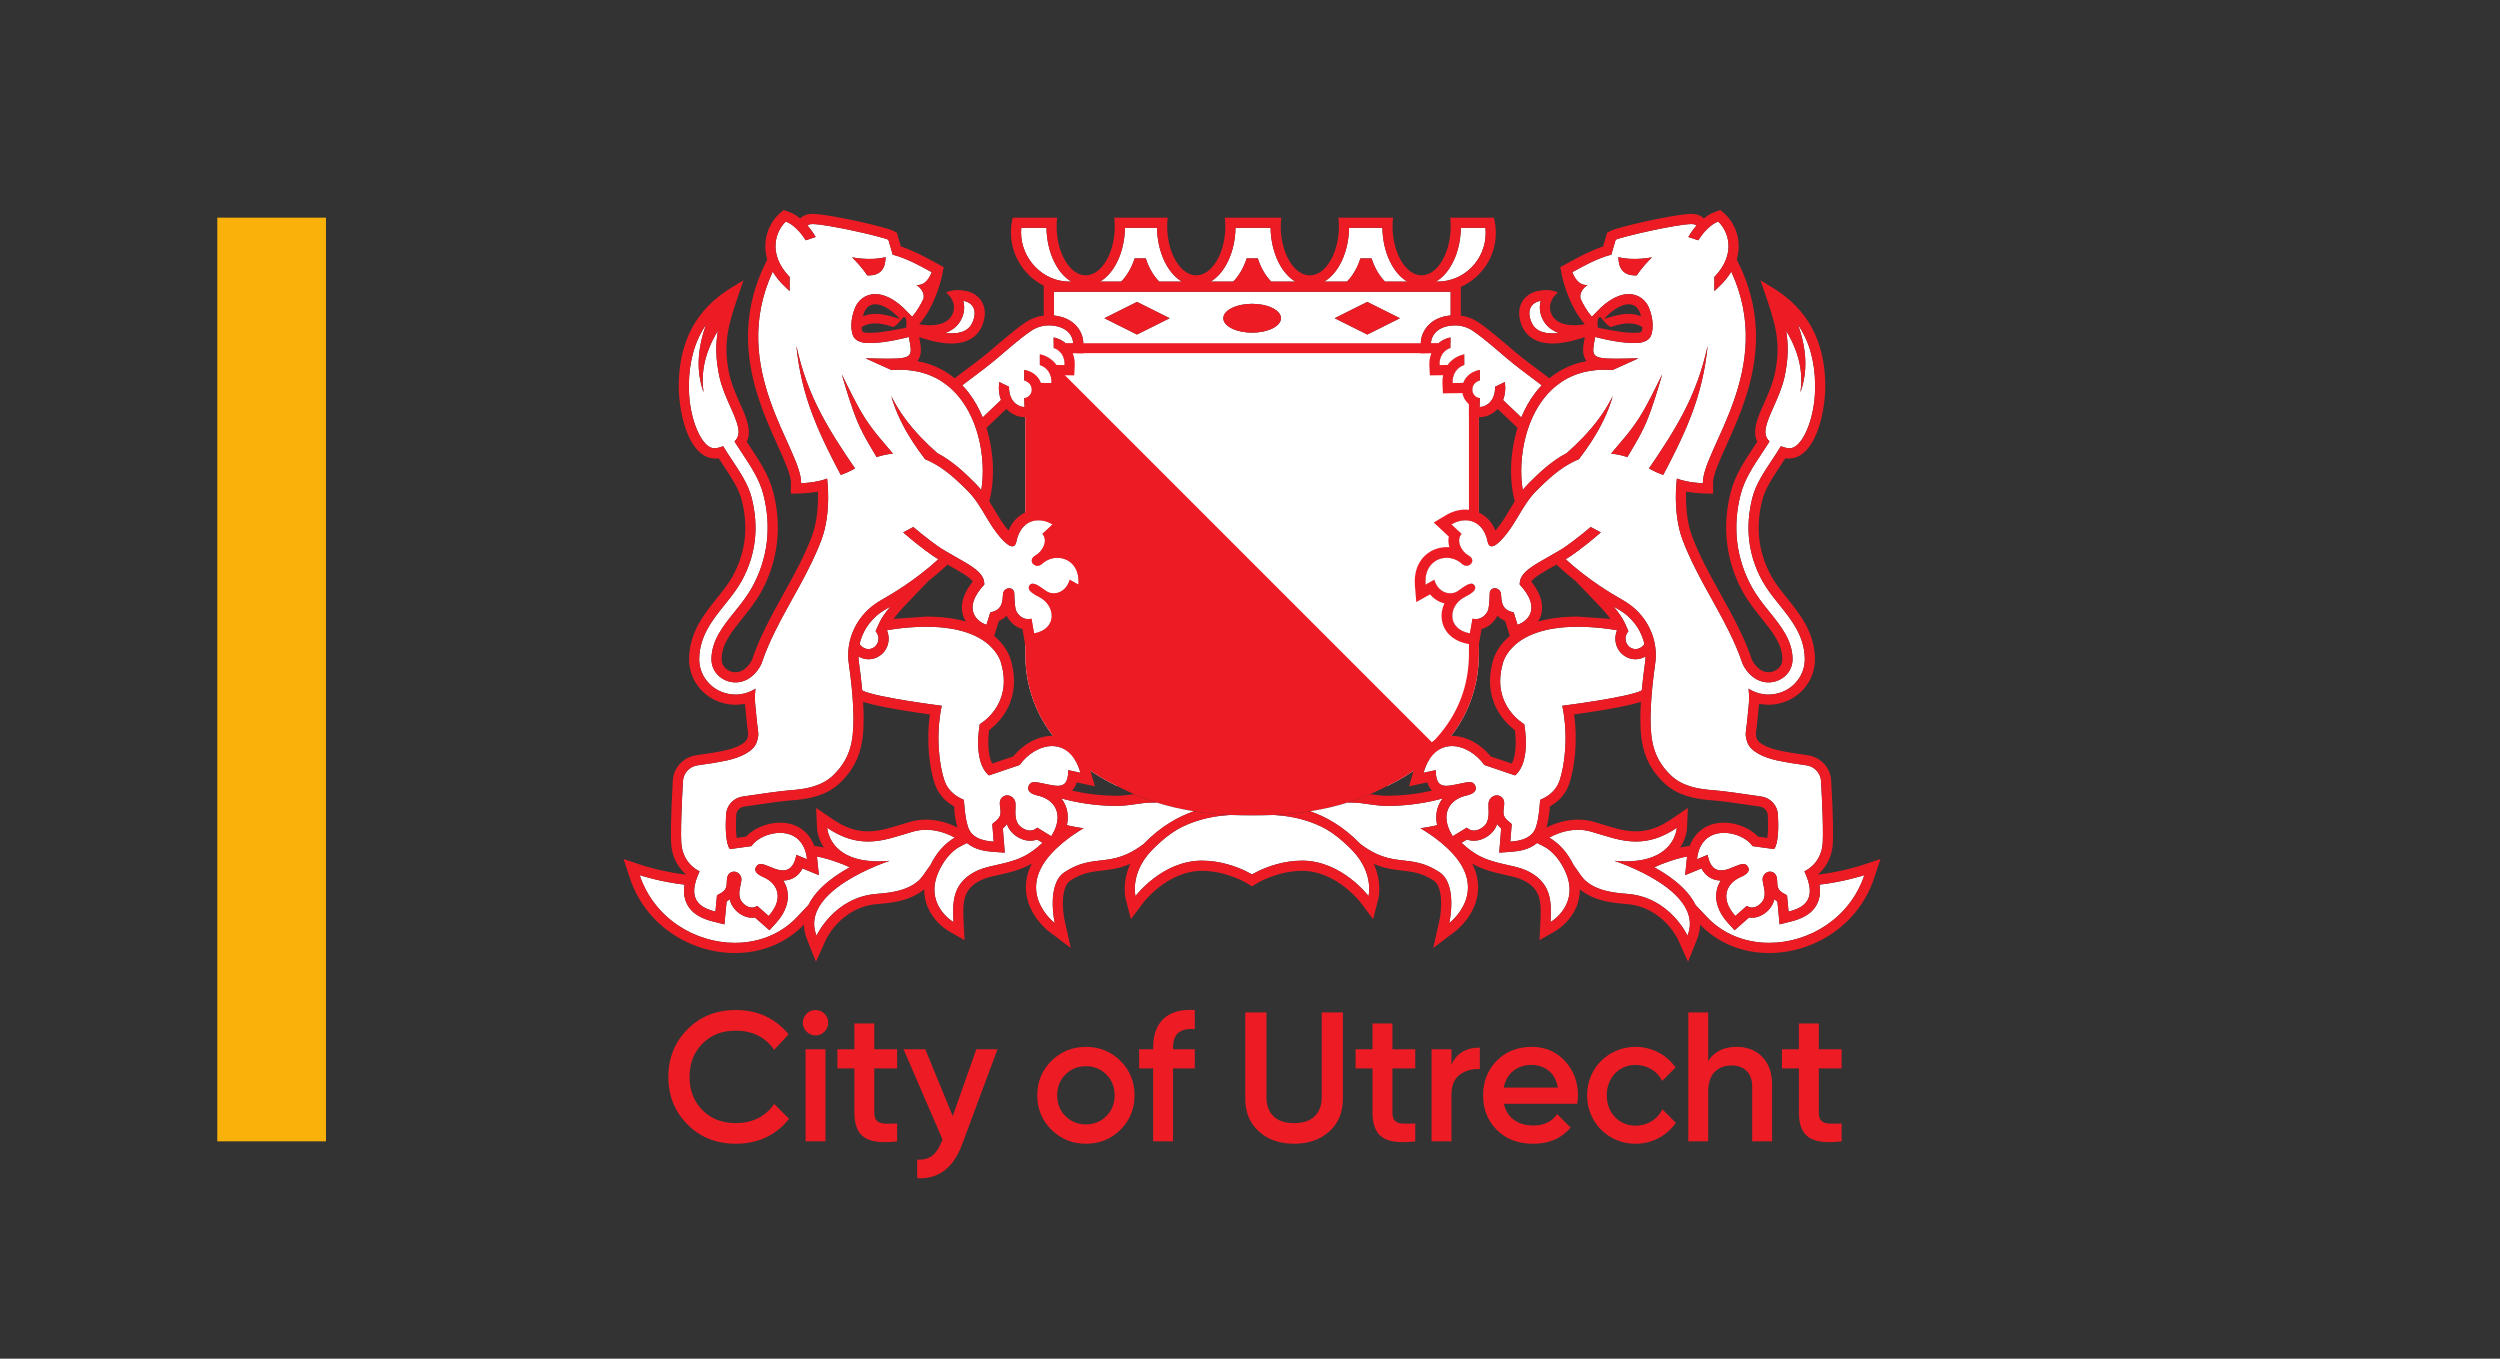 <?xml version="1.0" encoding="UTF-8" standalone="no"?>
<!-- Created with Inkscape (http://www.inkscape.org/) -->

<svg
   version="1.1"
   id="svg2"
   width="205.333"
   height="111.594"
   viewBox="0 0 205.333 111.594"
   sodipodi:docname="ENGELS_Gemeente_Utrecht-Logo_-pantoneUncoated AI.ai"
   xmlns:inkscape="http://www.inkscape.org/namespaces/inkscape"
   xmlns:sodipodi="http://sodipodi.sourceforge.net/DTD/sodipodi-0.dtd"
   xmlns="http://www.w3.org/2000/svg"
   xmlns:svg="http://www.w3.org/2000/svg">
  <rect x="0" y="0" width="205.333" height="111.594" fill="#333333" stroke="none"/>
  <defs
     id="defs6">
    <clipPath
       clipPathUnits="userSpaceOnUse"
       id="clipPath16">
      <path
         d="M 0,83.696 H 154 V 0 H 0 Z"
         id="path14" />
    </clipPath>
    <clipPath
       clipPathUnits="userSpaceOnUse"
       id="clipPath24">
      <path
         d="M 0,83.696 H 154 V 0 H 0 Z"
         id="path22" />
    </clipPath>
    <clipPath
       clipPathUnits="userSpaceOnUse"
       id="clipPath38">
      <path
         d="M 0,83.696 H 154 V 0 H 0 Z"
         id="path36" />
    </clipPath>
  </defs>
  <sodipodi:namedview
     id="namedview4"
     pagecolor="#ffffff"
     bordercolor="#000000"
     borderopacity="0.25"
     inkscape:showpageshadow="2"
     inkscape:pageopacity="0.0"
     inkscape:pagecheckerboard="0"
     inkscape:deskcolor="#d1d1d1" />
  <g
     id="g8"
     inkscape:groupmode="layer"
     inkscape:label="ENGELS_Gemeente_Utrecht-Logo_-pantoneUncoated AI"
     transform="matrix(1.333,0,0,-1.333,0,111.594)">
    <g
       id="g10">
      <g
         id="g12"
         clip-path="url(#clipPath16)">
        <g
           id="g18">
          <g
             id="g20" />
          <g
             id="g30">
            <g
               clip-path="url(#clipPath24)"
               opacity="0"
               id="g28">
              <path
                 d="M 154,0 H 0 v 83.696 h 154 z"
                 style="fill:#ffffff;fill-opacity:1;fill-rule:nonzero;stroke:none"
                 id="path26" />
            </g>
          </g>
        </g>
      </g>
    </g>
    <g
       id="g32">
      <g
         id="g34"
         clip-path="url(#clipPath38)">
        <g
           id="g40"
           transform="translate(85.516,35.309)">
          <path
             d="m 0,0 c 0.958,0.467 1.839,1.035 2.607,1.702 0.169,0.244 0.365,0.42 0.575,0.54 1.493,1.52 2.425,3.486 2.425,5.896 v 2.148 C 5.548,10.27 5.486,10.26 5.421,10.26 c -0.066,0 -0.136,0.01 -0.208,0.03 L 5.055,9.38 c -1.483,0.275 -1.321,1.745 -0.316,2.248 0.575,0.287 0.747,0.504 0.584,0.723 -0.049,0.065 -0.111,0.093 -0.185,0.093 -0.213,0 -0.515,-0.231 -0.818,-0.448 C 4.186,11.9 4.017,11.848 3.84,11.848 c -0.386,0 -0.809,0.249 -0.985,0.835 L 2.319,12.384 c -0.091,1.111 0.596,1.655 1.3,1.655 0.334,0 0.672,-0.122 0.933,-0.363 0.097,-0.089 0.2,-0.126 0.296,-0.126 0.315,0 0.539,0.402 0.113,0.634 -0.406,0.221 -0.798,0.895 -0.425,1.331 l -0.623,0.583 c 0.276,0.165 0.575,0.253 0.863,0.253 0.302,0 0.592,-0.097 0.831,-0.302 v 7.837 C 5.415,23.921 5.2,24.116 5.2,24.382 c 0,0.301 0.179,0.478 0.407,0.566 v 0.653 C 5.139,25.498 4.791,25.213 4.647,24.813 l -0.66,-0.008 c -0.026,0.501 0.214,0.947 0.718,1.118 v 0.651 C 4.277,26.48 3.994,26.27 3.82,26.086 3.77,26.034 3.725,25.977 3.683,25.919 L 3.181,25.913 c -0.025,0.479 0.217,0.909 0.673,1.057 v 0.296 H 2.026 v 0 h -20.793 v 0 h -1.827 V 26.97 c 0.455,-0.147 0.697,-0.578 0.672,-1.057 l -0.502,0.006 c -0.042,0.058 -0.087,0.115 -0.136,0.167 -0.175,0.184 -0.458,0.394 -0.885,0.488 v -0.651 c 0.504,-0.171 0.743,-0.617 0.717,-1.118 l -0.66,0.008 c -0.143,0.399 -0.49,0.683 -0.956,0.787 v -0.653 c 0.227,-0.089 0.403,-0.266 0.403,-0.565 0,-0.265 -0.212,-0.458 -0.403,-0.495 v -7.83 c 0.237,0.199 0.523,0.294 0.82,0.294 0.288,0 0.588,-0.088 0.864,-0.253 l -0.624,-0.584 c 0.374,-0.435 -0.018,-1.109 -0.425,-1.33 -0.426,-0.232 -0.202,-0.634 0.114,-0.634 0.095,0 0.199,0.037 0.295,0.126 0.262,0.241 0.599,0.363 0.933,0.363 0.705,0 1.392,-0.544 1.3,-1.655 l -0.535,0.299 c -0.176,-0.587 -0.6,-0.835 -0.986,-0.835 -0.177,0 -0.346,0.052 -0.479,0.148 -0.303,0.217 -0.606,0.447 -0.819,0.447 -0.073,0 -0.136,-0.027 -0.184,-0.092 -0.164,-0.219 0.009,-0.436 0.583,-0.723 1.005,-0.503 1.167,-1.973 -0.315,-2.248 l -0.159,0.91 c -0.072,-0.02 -0.141,-0.03 -0.208,-0.03 -0.061,0 -0.119,0.009 -0.175,0.023 V 8.138 c 0,-2.417 0.938,-4.387 2.437,-5.909 0.194,-0.114 0.374,-0.28 0.533,-0.501 C -18.6,1.05 -17.708,0.473 -16.737,0 Z"
             style="fill:#ffffff;fill-opacity:1;fill-rule:nonzero;stroke:none"
             id="path42" />
        </g>
        <g
           id="g44"
           transform="translate(90.73,45.599)">
          <path
             d="M 0,0 -0.159,-0.91 C -0.18,-0.906 -0.2,-0.901 -0.22,-0.897 v -1.255 c 0,-1.695 -0.495,-3.228 -1.472,-4.556 -0.238,-0.323 -0.503,-0.632 -0.793,-0.927 l -23.788,23.788 c -0.113,0.053 -0.24,0.099 -0.386,0.131 v -0.652 c 0.504,-0.17 0.744,-0.616 0.718,-1.117 l -0.66,0.008 c -0.143,0.398 -0.49,0.683 -0.956,0.787 v -0.653 c 0.226,-0.089 0.403,-0.266 0.403,-0.565 0,-0.265 -0.212,-0.459 -0.403,-0.496 V 5.812 c 0.237,0.199 0.533,0.27 0.83,0.27 0.288,0 0.577,-0.109 0.854,-0.275 l -0.624,-0.583 c 0.374,-0.435 -0.019,-1.109 -0.425,-1.33 -0.426,-0.233 -0.202,-0.634 0.114,-0.634 0.095,0 0.199,0.037 0.295,0.126 0.261,0.241 0.599,0.363 0.933,0.363 0.705,0 1.391,-0.544 1.3,-1.655 l -0.535,0.299 c -0.176,-0.587 -0.6,-0.835 -0.986,-0.835 -0.177,0 -0.346,0.052 -0.48,0.148 -0.303,0.217 -0.605,0.447 -0.818,0.447 -0.073,0 -0.136,-0.027 -0.185,-0.092 -0.163,-0.219 0.009,-0.436 0.584,-0.724 0.957,-0.478 1.153,-1.862 -0.109,-2.228 L -27.015,-0.91 -27.174,0 c -0.072,-0.021 -0.141,-0.03 -0.208,-0.03 -0.061,0 -0.12,0.009 -0.175,0.023 v -2.145 c 0,-2.128 0.727,-3.91 1.925,-5.345 0.008,-0.009 0.016,-0.019 0.024,-0.029 0.043,-0.051 0.087,-0.102 0.131,-0.152 0.01,-0.011 0.019,-0.021 0.028,-0.032 0.05,-0.055 0.1,-0.11 0.15,-0.165 0.003,-0.002 0.005,-0.005 0.007,-0.007 0.053,-0.056 0.105,-0.112 0.159,-0.167 l 10e-4,10e-4 c 0.004,-0.004 0.008,-0.009 0.012,-0.013 0.066,-0.039 0.13,-0.086 0.192,-0.137 0.122,-0.099 0.236,-0.218 0.341,-0.364 0.774,-0.678 1.666,-1.255 2.637,-1.728 h 0.003 c 0.11,-0.058 0.222,-0.115 0.339,-0.173 1.598,-0.796 3.935,-1.667 8.026,-1.667 4.091,0 6.429,0.871 8.026,1.667 0.117,0.058 0.229,0.115 0.339,0.173 h 0.004 c 0.958,0.467 1.839,1.035 2.607,1.702 0.02,0.029 0.041,0.058 0.063,0.086 0.01,0.013 0.019,0.024 0.029,0.036 0.012,0.015 0.024,0.03 0.036,0.044 0.014,0.017 0.029,0.033 0.044,0.049 0.008,0.008 0.015,0.016 0.022,0.024 0.018,0.019 0.037,0.037 0.055,0.055 0.005,0.004 0.009,0.008 0.013,0.012 0.021,0.02 0.042,0.039 0.063,0.057 0.002,0.002 0.004,0.004 0.006,0.005 0.023,0.02 0.046,0.038 0.07,0.056 0,0 10e-4,10e-4 10e-4,10e-4 0.048,0.036 0.098,0.069 0.148,0.099 0.008,0.005 0.017,0.011 0.025,0.015 1.492,1.521 2.425,3.487 2.425,5.897 v 2.148 C 0.335,-0.02 0.273,-0.03 0.208,-0.03 0.141,-0.03 0.072,-0.02 0,0 M -0.22,13.278 V 6.044 C 0.002,6.007 0.213,5.914 0.394,5.759 v 7.39 z m -2.84,3.697 h -0.127 -20.793 -0.09 l -0.291,-0.614 h 21.458 z"
             style="fill:#ed1c24;fill-opacity:1;fill-rule:nonzero;stroke:none"
             id="path46" />
        </g>
        <g
           id="g48"
           transform="translate(60.036,64.232)">
          <path
             d="m 0,0 c 0.085,0.475 -0.153,0.834 -0.62,0.937 -0.021,0.004 -0.042,0.009 -0.062,0.013 0.107,-0.408 0.063,-0.863 -0.213,-1.298 -0.2,-0.314 -0.508,-0.546 -0.899,-0.685 0.133,-0.015 0.261,-0.023 0.381,-0.023 0.835,0 1.284,0.336 1.413,1.056 m -0.348,-4.72 c 0.353,-0.461 0.637,-0.976 0.86,-1.516 l 1.13,1.075 v 0 c -0.119,0.31 -0.162,0.667 -0.116,1.04 0.002,0.022 0.005,0.044 0.009,0.066 l 0.602,-0.292 c -0.015,-0.445 0.145,-0.924 0.559,-1.141 0.129,-0.067 0.244,-0.103 0.389,-0.103 0.002,0 0.005,0 0.007,0 l -0.02,0.547 c 0.204,0 0.468,0.208 0.468,0.503 0,0.327 -0.211,0.509 -0.468,0.589 v 0.645 C 3.571,-3.398 3.943,-3.693 4.093,-4.11 l 0.66,-0.008 c 0.025,0.501 -0.214,0.947 -0.718,1.117 v 0.652 C 4.463,-2.443 4.746,-2.653 4.92,-2.837 4.97,-2.889 5.015,-2.946 5.057,-3.004 L 5.559,-3.01 c 0.024,0.479 -0.217,0.909 -0.673,1.057 v 0.646 c 0.276,-0.055 0.525,-0.175 0.731,-0.349 l 0.47,-0.001 C 6.079,-1.343 5.898,-1.044 5.65,-0.862 v 0 C 5.438,-0.707 5.17,-0.621 4.902,-0.585 4.798,-0.571 4.694,-0.563 4.594,-0.563 H 4.592 C 4.486,-0.563 4.38,-0.573 4.276,-0.59 4.002,-0.634 3.738,-0.735 3.508,-0.892 3.108,-1.163 2.728,-1.472 2.358,-1.781 1.756,-2.284 1.174,-2.808 0.547,-3.279 0.348,-3.428 -0.261,-3.887 -0.747,-4.255 c 0.139,-0.146 0.273,-0.3 0.399,-0.465 m 24.136,8.284 h 0.685 C 24.658,2.985 24.945,2.494 25.3,2.135 h 1.375 c -0.352,0.204 -0.667,0.532 -0.924,0.971 -0.383,0.65 -0.598,1.478 -0.611,2.34 H 23.087 C 23.075,4.583 22.859,3.754 22.477,3.102 22.22,2.666 21.907,2.339 21.558,2.135 h 1.404 c 0.354,0.359 0.642,0.85 0.826,1.429 M -8.277,-34.311 c 0.191,0.122 0.392,0.243 0.607,0.361 -0.047,0.017 -0.094,0.036 -0.141,0.054 -0.096,0.037 -0.191,0.078 -0.284,0.124 -0.662,0.256 -1.176,0.41 -1.607,0.482 0.004,-0.035 0.011,-0.069 0.014,-0.105 l 0.107,-1.042 -0.968,0.398 -0.036,0.015 c -0.069,-0.13 -0.151,-0.244 -0.245,-0.342 -0.248,-0.26 -0.576,-0.4 -0.948,-0.405 0.117,-0.179 0.2,-0.375 0.247,-0.586 0.146,-0.658 -0.096,-1.375 -0.682,-2.019 l -0.416,-0.456 -0.462,0.409 -0.427,0.376 c -0.061,-0.009 -0.122,-0.014 -0.184,-0.014 -0.611,0 -1.15,0.485 -1.318,0.954 -0.022,0.06 -0.039,0.121 -0.052,0.181 -0.065,-0.054 -0.131,-0.098 -0.193,-0.139 l -0.066,-0.679 -0.069,-0.726 -0.707,0.178 c -0.533,0.134 -1.281,0.396 -1.619,1.117 -0.158,0.337 -0.202,0.719 -0.132,1.151 -1.553,0.182 -2.767,0.588 -2.767,0.588 0.89,-2.666 3.422,-4.174 5.868,-4.174 1.427,0 2.826,0.514 3.851,1.609 0.247,0.264 0.475,0.506 0.686,0.728 0.342,0.696 0.993,1.353 1.943,1.962 M 16.779,3.564 h 0.685 c 0.185,-0.579 0.472,-1.07 0.826,-1.429 h 1.49 C 19.431,2.339 19.118,2.666 18.862,3.102 18.479,3.754 18.264,4.583 18.251,5.446 H 16.09 C 16.077,4.584 15.861,3.756 15.479,3.106 15.222,2.667 14.907,2.339 14.555,2.135 h 1.397 c 0.355,0.359 0.642,0.85 0.827,1.429 M 5.83,2.135 H 5.977 C 5.626,2.339 5.311,2.667 5.053,3.106 4.671,3.756 4.455,4.584 4.443,5.446 H 2.89 C 2.882,5.354 2.877,5.262 2.877,5.169 2.877,3.525 4.23,2.135 5.83,2.135 m 4.046,1.429 h 0.685 c 0.185,-0.579 0.472,-1.07 0.827,-1.429 h 1.401 c -0.352,0.204 -0.667,0.532 -0.924,0.971 -0.382,0.65 -0.598,1.478 -0.611,2.34 H 9.278 C 9.266,4.584 9.05,3.756 8.668,3.106 8.41,2.667 8.095,2.339 7.744,2.135 h 1.305 c 0.355,0.359 0.642,0.85 0.827,1.429 M -9.035,-8.204 c -0.327,0.671 -0.636,1.355 -0.904,2.054 -0.269,0.7 -0.495,1.416 -0.666,2.141 -0.172,0.726 -0.289,1.461 -0.365,2.196 0.159,-0.722 0.357,-1.434 0.605,-2.125 0.248,-0.69 0.546,-1.359 0.883,-2.006 0.621,-1.192 1.362,-2.319 2.127,-3.433 -0.331,-0.19 -0.628,-0.316 -0.877,-0.399 -0.275,0.519 -0.545,1.042 -0.803,1.572 m 1.538,3.271 c 0.232,-0.45 0.47,-0.894 0.735,-1.313 0.265,-0.419 0.56,-0.809 0.879,-1.195 0.283,-0.343 0.576,-0.685 0.868,-1.03 -0.327,-0.023 -0.664,-0.089 -1.007,-0.208 -0.16,0.268 -0.321,0.537 -0.479,0.811 -0.259,0.444 -0.504,0.912 -0.706,1.391 -0.201,0.479 -0.366,0.963 -0.522,1.448 -0.155,0.485 -0.299,0.972 -0.443,1.458 0.222,-0.456 0.444,-0.913 0.675,-1.362 m 2.026,8.575 c 0,-0.572 -0.205,-1.167 -1.132,-1.125 0,0 -0.236,0.417 -0.932,1.111 0,0 1.152,-0.231 2.064,0.014 m -11.457,-37.848 c -0.044,-0.09 -0.081,-0.177 -0.116,-0.261 -0.093,-0.228 -0.155,-0.433 -0.188,-0.616 -0.196,-1.087 0.583,-1.427 1.278,-1.601 l 0.094,0.979 c 0.008,0.045 0.198,0.13 0.236,0.154 0.063,0.04 0.125,0.082 0.18,0.132 0.122,0.111 0.163,0.242 0.179,0.384 0.009,0.079 0.01,0.161 0.013,0.246 0.005,0.15 0.029,0.297 0.115,0.408 0.037,0.047 0.083,0.087 0.146,0.118 0.06,0.029 0.121,0.042 0.181,0.042 0.067,0 0.132,-0.018 0.191,-0.048 0.134,-0.068 0.238,-0.202 0.262,-0.361 0.01,-0.062 0.003,-0.138 -0.011,-0.222 -0.049,-0.292 -0.189,-0.692 -0.062,-1.044 0.081,-0.226 0.389,-0.539 0.728,-0.539 0.106,0 0.215,0.031 0.321,0.104 l 0.705,-0.623 c 0.925,1.017 0.637,1.998 -0.375,2.422 -0.078,0.032 -0.15,0.07 -0.213,0.111 -0.194,0.128 -0.299,0.296 -0.193,0.482 0.079,0.135 0.17,0.189 0.291,0.189 0.175,0 0.413,-0.113 0.757,-0.249 0.022,-0.009 0.043,-0.018 0.066,-0.026 0.19,-0.074 0.374,-0.12 0.544,-0.12 0.36,0 0.654,0.207 0.795,0.791 0.013,0.053 0.025,0.107 0.035,0.165 l 0.238,-0.098 0.42,-0.172 c -0.008,0.075 -0.018,0.147 -0.03,0.216 -0.044,0.239 -0.116,0.441 -0.209,0.614 -0.309,0.573 -0.857,0.797 -1.421,0.797 -0.719,0 -1.462,-0.36 -1.767,-0.818 l -1.321,-0.182 c -0.275,0.341 -0.282,1.345 -0.241,2.118 0.031,0.567 0.454,1.035 1.015,1.118 0.965,0.145 2.401,0.352 2.91,0.386 0.973,0.066 1.983,0.237 2.706,0.95 1.001,0.986 1.221,2.016 1.221,3.452 0,0.466 -0.024,0.941 -0.062,1.417 -0.032,0.408 -0.075,0.817 -0.125,1.222 -0.033,0.273 -0.069,0.544 -0.106,0.812 -0.035,0.252 -0.043,0.515 -0.02,0.783 0.008,0.097 0.02,0.194 0.035,0.291 0.047,0.287 0.128,0.575 0.245,0.856 0.123,0.296 0.287,0.583 0.493,0.854 0.317,0.417 0.735,0.793 1.265,1.091 0.194,0.109 0.418,0.24 0.66,0.389 0.242,0.148 0.502,0.314 0.775,0.498 0.659,0.445 1.386,0.992 2.071,1.623 -0.051,0.03 -0.101,0.06 -0.152,0.091 -0.252,0.151 -0.945,0.663 -1.586,1.196 -0.159,0.131 -0.3,0.253 -0.429,0.366 l 0.621,0.332 c 0.718,-0.615 1.522,-1.205 1.735,-1.331 0.101,-0.062 0.201,-0.122 0.3,-0.18 0.194,-0.115 0.381,-0.221 0.56,-0.323 1.052,-0.596 1.805,-1.006 1.78,-1.711 -1.302,-1.397 -0.586,-2.228 0.133,-2.482 l 0.24,0.771 v 0 c 0.759,0.128 0.748,0.691 0.781,1.123 0.017,0.229 0.205,0.36 0.381,0.36 0.155,0 0.301,-0.101 0.315,-0.328 0.015,-0.254 -0.001,-0.508 0.07,-0.918 0.049,-0.277 0.354,-0.657 0.78,-0.657 0.066,0 0.136,0.009 0.208,0.03 l 0.158,-0.91 c 1.483,0.275 1.321,1.745 0.316,2.247 -0.575,0.288 -0.747,0.505 -0.584,0.724 0.049,0.065 0.111,0.092 0.185,0.092 0.213,0 0.515,-0.23 0.818,-0.447 0.134,-0.096 0.303,-0.148 0.48,-0.148 0.386,0 0.809,0.248 0.985,0.835 l 0.536,-0.299 c 0.091,1.111 -0.596,1.655 -1.301,1.655 -0.333,0 -0.671,-0.122 -0.932,-0.363 -0.097,-0.089 -0.2,-0.126 -0.296,-0.126 -0.315,0 -0.539,0.402 -0.113,0.634 0.406,0.221 0.798,0.895 0.425,1.33 l 0.623,0.583 c -0.276,0.166 -0.575,0.254 -0.863,0.254 -0.618,0 -1.186,-0.405 -1.368,-1.312 -0.042,-0.206 -0.13,-0.293 -0.249,-0.293 v 0 0 c -0.342,0 -0.938,0.727 -1.392,1.452 -0.108,0.173 -0.211,0.347 -0.314,0.519 -0.135,0.226 -0.27,0.45 -0.415,0.667 -0.188,0.278 -0.393,0.546 -0.639,0.79 -0.422,0.417 -1.146,1.154 -1.994,1.636 -0.199,0.113 -0.406,0.217 -0.621,0.306 -0.253,0.33 -0.496,0.667 -0.723,1.015 -0.588,0.895 -1.077,1.86 -1.364,2.874 0.464,-0.946 1.097,-1.778 1.806,-2.525 0.329,-0.346 0.675,-0.674 1.032,-0.991 0.97,-0.502 1.784,-1.309 2.259,-1.781 l 0.068,-0.067 c 0.139,-0.138 0.265,-0.281 0.382,-0.427 0.163,0.975 0.119,2.185 -0.192,3.343 -0.061,0.224 -0.131,0.446 -0.212,0.664 -0.285,0.769 -0.701,1.487 -1.269,2.064 -0.149,0.152 -0.308,0.293 -0.477,0.423 -0.74,0.567 -1.684,0.919 -2.862,0.919 -0.167,0 -0.339,-0.007 -0.515,-0.021 l -1.605,0.726 c 0.573,-0.015 1.034,-0.026 1.403,-0.026 1.6,0 1.47,0.218 1.264,1.341 0,0 -1.346,-0.375 -2.375,-0.375 -0.1,0 -0.197,0.004 -0.29,0.012 -0.497,0.041 -0.723,0.258 -0.802,0.528 -0.103,0.355 -0.132,0.917 0.15,1.619 0.184,0.459 0.625,0.857 1.251,0.856 0.476,0 1.059,-0.229 1.719,-0.834 l 0.555,-0.564 c 0.289,0.337 0.518,0.729 0.697,1.11 0.115,0.519 -0.439,0.854 -0.439,0.854 0.568,-0.069 0.849,0.523 0.944,0.786 -0.612,0.333 -1.475,0.832 -2.403,1.081 l -0.268,0.915 c -0.346,0.18 -3.765,0.967 -4.672,0.967 -0.046,0 -0.085,-0.002 -0.118,-0.006 -0.073,-0.009 -0.137,-0.04 -0.194,-0.083 0.187,-0.214 0.359,-0.454 0.506,-0.708 L -10.39,4.68 c -0.344,0.552 -0.812,1.005 -1.226,1.15 -0.545,-0.485 -1.212,-1.913 0.235,-3.413 V 1.55 l -0.253,0.237 c -0.35,0.326 -0.604,0.65 -0.79,0.961 -2.769,-5.997 1.778,-10.92 1.751,-13.039 0,0 0.95,0.026 1.6,0.29 0,0 0.289,-2.067 -0.347,-3.766 -0.741,-1.979 -1.912,-3.736 -2.848,-5.619 -0.316,-0.636 -0.602,-1.29 -0.83,-1.963 -0.007,-0.021 -0.014,-0.042 -0.021,-0.063 -0.193,-0.414 -0.515,-0.773 -0.875,-0.967 -0.014,-0.007 -0.029,-0.014 -0.044,-0.022 -0.475,-0.236 -1.024,-0.213 -1.481,0.067 -0.445,0.273 -0.693,0.725 -0.681,1.241 0.026,1.136 0.702,1.976 1.416,2.865 0.385,0.478 0.782,0.972 1.09,1.529 0.969,1.749 1.208,3.73 0.691,5.727 -0.237,0.918 -0.777,1.732 -1.298,2.52 -0.118,0.178 -0.235,0.353 -0.346,0.528 -0.046,0.071 -0.09,0.141 -0.134,0.212 0.247,0.226 0.297,0.508 0.221,0.876 -0.07,0.338 -0.245,0.75 -0.474,1.262 -0.251,0.561 -0.535,1.197 -0.679,1.872 -0.23,1.08 -0.234,1.949 -0.09,2.809 -0.208,-0.343 -0.392,-0.7 -0.54,-1.074 -0.169,-0.421 -0.293,-0.863 -0.353,-1.32 -0.061,-0.456 -0.06,-0.927 0.011,-1.395 -0.162,0.444 -0.261,0.919 -0.293,1.404 -0.033,0.486 0.003,0.98 0.092,1.464 0.08,0.442 0.204,0.876 0.358,1.298 -0.694,-1.005 -1.044,-2.237 -1.062,-3.717 -0.023,-1.86 0.622,-3.417 1.233,-3.794 0.076,-0.047 0.146,-0.081 0.217,-0.098 0.262,-0.059 0.659,0.118 0.659,0.118 0.182,-0.304 0.358,-0.567 0.553,-0.861 0.51,-0.769 0.992,-1.496 1.198,-2.292 0.474,-1.834 0.265,-3.574 -0.622,-5.175 -0.277,-0.5 -0.653,-0.968 -1.018,-1.422 -0.762,-0.947 -1.549,-1.928 -1.582,-3.318 -0.018,-0.779 0.371,-1.49 1.04,-1.9 0.365,-0.224 0.78,-0.337 1.196,-0.337 0.193,0 0.387,0.026 0.576,0.075 0.173,0.045 0.342,0.11 0.503,0.197 0.05,0.027 0.099,0.058 0.148,0.089 -0.027,-0.242 -0.037,-0.485 -0.028,-0.728 0.002,-0.064 0.005,-0.128 0.01,-0.191 0.031,-0.415 0.088,-0.827 0.124,-1.242 0.047,-0.532 0.142,-0.592 -0.019,-1.108 -0.185,-0.595 -1.002,-0.963 -1.837,-1.148 -0.53,-0.117 -1.254,-0.227 -1.814,-0.303 -0.496,-0.068 -0.874,-0.478 -0.902,-0.978 -0.068,-1.233 -0.171,-3.409 -0.081,-4.016 0.099,-0.667 0.495,-1.238 1.108,-1.541 m 15.721,2.083 c -0.367,0.201 -1.014,0.481 -1.769,0.481 -0.255,0 -0.523,-0.032 -0.796,-0.11 -0.915,-0.262 -1.803,-0.614 -2.784,-0.614 -0.762,0 -1.581,0.213 -2.513,0.847 0,0 0.047,-1.072 1.212,-1.673 0.164,-0.085 0.351,-0.159 0.562,-0.221 0.374,-0.109 0.826,-0.177 1.374,-0.177 0.218,0 0.451,0.011 0.7,0.033 0,0 -1.404,-0.449 -2.67,-1.25 -0.768,-0.486 -1.484,-1.102 -1.805,-1.825 -0.208,-0.47 -0.25,-0.985 -0.029,-1.539 0,0 1.074,2.377 3.715,2.58 0.867,0.066 1.823,0.187 2.516,0.763 0.296,0.246 0.487,0.605 0.788,1.011 0.092,0.186 0.2,0.373 0.324,0.562 0.31,0.468 0.704,0.845 1.175,1.132 m 43.311,-2.684 c -1.265,0.801 -2.67,1.25 -2.67,1.25 0.249,-0.022 0.482,-0.033 0.7,-0.033 0.549,0 1.001,0.068 1.375,0.177 0.21,0.062 0.397,0.136 0.561,0.221 1.165,0.601 1.212,1.673 1.212,1.673 -0.932,-0.634 -1.75,-0.847 -2.513,-0.847 -0.98,0 -1.868,0.352 -2.784,0.614 -0.273,0.078 -0.54,0.11 -0.796,0.11 -0.754,0 -1.402,-0.28 -1.769,-0.481 0.472,-0.287 0.866,-0.664 1.175,-1.132 0.125,-0.189 0.232,-0.376 0.324,-0.562 0.302,-0.406 0.493,-0.765 0.789,-1.011 0.693,-0.576 1.649,-0.697 2.515,-0.763 2.642,-0.203 3.715,-2.58 3.715,-2.58 0.222,0.554 0.18,1.069 -0.029,1.539 -0.32,0.723 -1.036,1.339 -1.805,1.825 m 9.968,-0.217 c 0.07,-0.432 0.026,-0.814 -0.132,-1.151 -0.338,-0.721 -1.086,-0.983 -1.619,-1.117 l -0.707,-0.178 -0.07,0.726 -0.065,0.679 c -0.063,0.041 -0.128,0.085 -0.193,0.139 -0.013,-0.06 -0.031,-0.121 -0.052,-0.181 -0.169,-0.469 -0.708,-0.954 -1.319,-0.954 -0.062,0 -0.123,0.005 -0.184,0.014 l -0.426,-0.376 -0.463,-0.409 -0.415,0.456 c -0.586,0.644 -0.828,1.361 -0.682,2.019 0.046,0.211 0.13,0.407 0.247,0.586 -0.373,0.005 -0.7,0.145 -0.949,0.405 -0.094,0.098 -0.175,0.212 -0.244,0.342 l -0.036,-0.015 -0.969,-0.398 0.107,1.042 c 0.004,0.036 0.01,0.07 0.015,0.105 -0.431,-0.072 -0.945,-0.226 -1.607,-0.482 -0.094,-0.046 -0.189,-0.087 -0.285,-0.124 -0.047,-0.018 -0.094,-0.037 -0.141,-0.054 0.215,-0.118 0.417,-0.239 0.608,-0.361 0.949,-0.609 1.601,-1.266 1.942,-1.962 0.211,-0.222 0.439,-0.464 0.686,-0.728 1.026,-1.095 2.424,-1.609 3.851,-1.609 2.447,0 4.979,1.508 5.868,4.174 0,0 -1.214,-0.406 -2.766,-0.588 m -24.012,3.113 c -0.34,0.232 -0.58,0.364 -0.58,0.364 0,0 0.167,0.016 0.434,0.062 0.14,0.024 0.307,0.057 0.491,0.101 0.035,0.008 0.072,0.018 0.108,0.027 -0.093,0.431 -0.064,0.846 0.09,1.217 0.064,0.155 0.149,0.298 0.251,0.428 -0.952,-0.259 -2.119,-0.461 -3.452,-0.461 -0.51,0 -1.045,0.108 -1.6,0.175 -0.195,0.023 -0.401,0.034 -0.614,0.034 -0.065,0 -0.132,-0.003 -0.199,-0.005 -0.665,-0.209 -1.425,-0.395 -2.304,-0.534 0.972,-0.329 2.039,-0.944 3.008,-1.927 0.025,-0.026 0.049,-0.052 0.074,-0.078 2.058,-1.573 3.042,-0.538 4.881,-1.741 1.152,-0.754 0.612,-3.145 0.612,-3.145 0,0 2.433,1.836 0.227,4.27 -0.464,0.512 -1.018,0.934 -1.427,1.213 m -23.861,-0.534 -0.333,0.204 c -0.135,-0.05 -0.279,-0.076 -0.429,-0.076 -0.576,0 -1.096,0.383 -1.313,0.762 -0.05,0.086 -0.089,0.174 -0.119,0.262 -0.004,-0.005 -0.008,-0.01 -0.012,-0.015 -0.077,-0.1 -0.16,-0.181 -0.239,-0.254 l 0.061,-0.762 0.059,-0.727 -0.728,0.052 c -0.478,0.034 -1.122,0.131 -1.605,0.542 l -0.284,-0.144 c -0.111,-0.056 -0.213,-0.113 -0.311,-0.17 -0.278,-0.196 -0.563,-0.463 -0.805,-0.83 -0.125,-0.189 -0.227,-0.371 -0.31,-0.546 -0.999,-2.109 0.881,-3.183 0.881,-3.183 -0.028,0.568 -0.053,1.171 0.114,1.722 0.285,0.946 1.153,1.475 2.068,1.687 1.367,0.317 2.165,0.423 3.234,1.414 0.022,0.02 0.046,0.041 0.071,0.062 m 6.321,0.015 c 0.971,0.984 2.038,1.599 3.012,1.928 -0.876,0.139 -1.633,0.324 -2.296,0.533 -0.071,0.002 -0.142,0.005 -0.21,0.005 -0.214,0 -0.42,-0.011 -0.614,-0.034 -0.556,-0.067 -1.09,-0.175 -1.6,-0.175 -1.333,0 -2.5,0.202 -3.452,0.461 0.102,-0.13 0.186,-0.273 0.25,-0.428 0.155,-0.371 0.183,-0.786 0.091,-1.217 0.035,-0.009 0.073,-0.019 0.107,-0.027 0.185,-0.044 0.352,-0.077 0.492,-0.101 0.266,-0.046 0.433,-0.062 0.433,-0.062 0,0 -0.239,-0.132 -0.58,-0.364 -0.408,-0.279 -0.963,-0.701 -1.427,-1.213 -2.206,-2.434 0.228,-4.27 0.228,-4.27 0,0 -0.541,2.391 0.612,3.145 1.838,1.203 2.823,0.168 4.881,1.741 0.024,0.026 0.048,0.052 0.073,0.078 m 12.727,-0.44 c -0.593,0.601 -1.223,1.108 -1.848,1.413 -0.523,0.255 -1.042,0.423 -1.535,0.535 -0.321,0.072 -0.631,0.121 -0.922,0.153 -0.171,0.018 -0.335,0.03 -0.491,0.039 -0.425,-0.021 -0.87,-0.033 -1.339,-0.033 -0.471,0 -0.918,0.012 -1.344,0.033 -0.159,-0.008 -0.324,-0.021 -0.496,-0.039 -0.292,-0.032 -0.602,-0.081 -0.923,-0.153 -0.492,-0.112 -1.012,-0.28 -1.534,-0.535 -0.626,-0.305 -1.256,-0.812 -1.848,-1.413 -0.036,-0.036 -0.07,-0.072 -0.103,-0.108 -1.282,-1.387 -0.936,-2.751 -0.936,-2.751 0,0 1.642,2.184 4.091,2.184 1.169,0 2.179,-0.394 2.703,-0.645 l 0.385,-0.204 0.384,0.204 c 0.525,0.251 1.534,0.645 2.703,0.645 2.45,0 4.091,-2.184 4.091,-2.184 0,0 0.346,1.364 -0.936,2.751 -0.033,0.036 -0.067,0.072 -0.102,0.108 m 12.826,-0.731 c -0.243,0.367 -0.528,0.634 -0.805,0.83 -0.098,0.057 -0.201,0.114 -0.312,0.17 l -0.283,0.144 c -0.484,-0.411 -1.128,-0.508 -1.606,-0.542 l -0.727,-0.052 0.058,0.727 0.061,0.762 c -0.078,0.073 -0.162,0.154 -0.238,0.254 -0.004,0.005 -0.008,0.01 -0.012,0.015 -0.031,-0.088 -0.07,-0.176 -0.119,-0.262 -0.217,-0.379 -0.738,-0.762 -1.314,-0.762 -0.15,0 -0.293,0.026 -0.428,0.076 l -0.333,-0.204 c 0.024,-0.021 0.048,-0.042 0.07,-0.062 1.069,-0.991 1.867,-1.097 3.234,-1.414 0.916,-0.212 1.783,-0.741 2.069,-1.687 0.167,-0.551 0.141,-1.154 0.114,-1.722 0,0 1.879,1.074 0.881,3.183 -0.083,0.175 -0.185,0.357 -0.31,0.546 m -32.735,4.633 c 0.071,0.195 0.189,0.261 0.372,0.261 0.195,0 0.463,-0.074 0.831,-0.146 0.119,-0.023 0.232,-0.044 0.34,-0.06 0.093,-0.013 0.181,-0.022 0.263,-0.022 v 0 c 0.391,0 0.644,0.194 0.64,0.968 l 0.754,-0.164 c -0.34,1.187 -1.026,1.647 -1.748,1.647 -0.742,0 -1.521,-0.486 -1.999,-1.165 v 0 l -0.298,-0.102 -0.533,-0.181 -1.063,-0.36 c -1.025,0.869 -0.561,3.159 -0.561,3.159 0,0 2.012,1.129 1.344,3.643 0,0 -0.349,2.357 -4.645,2.357 -0.457,0 -0.958,-0.027 -1.508,-0.085 -0.33,-0.036 -0.63,-0.08 -0.904,-0.131 -0.002,-0.004 -0.004,-0.008 -0.005,-0.013 0.098,-0.232 0.127,-0.487 0.081,-0.739 -0.072,-0.39 -0.314,-0.717 -0.662,-0.898 -0.175,-0.091 -0.362,-0.137 -0.557,-0.137 -0.22,0 -0.435,0.062 -0.625,0.172 0.003,-0.106 0.011,-0.209 0.024,-0.307 0.078,-0.555 0.156,-1.162 0.213,-1.791 0.869,-0.436 4.896,-0.939 4.896,-0.939 -0.394,-1.902 -0.136,-3.704 0.164,-4.6 0.109,-0.326 0.297,-0.589 0.539,-0.799 0.191,-0.165 0.415,-0.296 0.661,-0.398 0.055,-0.665 0.103,-1.149 0.217,-1.539 0.033,-0.139 0.081,-0.26 0.143,-0.365 0.303,-0.51 0.922,-0.633 1.479,-0.672 l -0.086,1.063 c 0,0.049 0.187,0.176 0.223,0.209 0.06,0.055 0.118,0.111 0.168,0.175 0.011,0.015 0.019,0.031 0.029,0.046 0.131,0.207 0.09,0.427 0.056,0.662 v 0 c -0.032,0.23 -0.027,0.462 0.178,0.611 0.083,0.06 0.174,0.086 0.263,0.086 0.056,0 0.111,-0.011 0.163,-0.03 0.145,-0.052 0.268,-0.172 0.321,-0.327 0.028,-0.083 0.032,-0.193 0.03,-0.318 -0.003,-0.108 -0.009,-0.227 -0.01,-0.35 -10e-4,-0.215 0.018,-0.441 0.114,-0.641 0.009,-0.019 0.017,-0.038 0.028,-0.056 0.116,-0.203 0.441,-0.446 0.769,-0.446 0.15,0 0.301,0.051 0.433,0.18 l 0.866,-0.529 c 0.003,0.002 0.005,0.004 0.008,0.006 0.056,0.089 0.104,0.176 0.148,0.262 0.103,0.207 0.171,0.404 0.206,0.591 0.158,0.837 -0.337,1.455 -1.217,1.652 -0.361,0.081 -0.65,0.267 -0.545,0.556 0,0.002 0.001,0.003 0.002,0.004 m 20.871,27.84 -2.009,1.005 2.009,1.004 2.01,-1.004 z m -7.095,0.117 c -0.981,0 -1.776,0.397 -1.776,0.888 0,0.49 0.795,0.888 1.776,0.888 0.981,0 1.776,-0.398 1.776,-0.888 0,-0.491 -0.795,-0.888 -1.776,-0.888 m -7.095,-0.117 -2.009,1.005 2.009,1.004 2.01,-1.004 z M 29.346,1.505 H 4.902 V 0.046 C 5.229,0.012 5.654,-0.089 6.02,-0.357 6.441,-0.666 6.7,-1.146 6.713,-1.641 l 0.001,-0.017 h 20.793 v 0.017 c 0.013,0.494 0.27,0.972 0.689,1.281 l -0.003,0.003 c 0.38,0.278 0.823,0.376 1.153,0.407 z M 41.749,3.628 C 41.053,2.934 40.816,2.517 40.816,2.517 39.889,2.475 39.684,3.07 39.684,3.642 40.597,3.397 41.749,3.628 41.749,3.628 m 0.193,-8.657 c -0.156,-0.485 -0.32,-0.969 -0.521,-1.448 -0.202,-0.479 -0.448,-0.947 -0.706,-1.391 -0.159,-0.274 -0.319,-0.543 -0.48,-0.811 -0.343,0.119 -0.679,0.185 -1.007,0.208 0.292,0.345 0.585,0.687 0.868,1.03 0.319,0.386 0.614,0.776 0.88,1.195 0.264,0.419 0.503,0.863 0.734,1.313 0.232,0.449 0.454,0.906 0.676,1.362 -0.145,-0.486 -0.289,-0.973 -0.444,-1.458 m 2.636,1.091 c 0.249,0.691 0.447,1.403 0.606,2.125 -0.077,-0.735 -0.194,-1.47 -0.365,-2.196 -0.171,-0.725 -0.397,-1.441 -0.666,-2.141 -0.268,-0.699 -0.577,-1.383 -0.904,-2.054 -0.259,-0.53 -0.528,-1.053 -0.804,-1.572 -0.248,0.083 -0.545,0.209 -0.876,0.399 0.765,1.114 1.506,2.241 2.127,3.433 0.337,0.647 0.635,1.316 0.882,2.006 m -6.79,5.868 c 0,0 -0.555,-0.335 -0.439,-0.854 0.178,-0.381 0.408,-0.773 0.696,-1.11 l 0.556,0.564 c 0.659,0.605 1.242,0.834 1.718,0.834 0.627,10e-4 1.068,-0.397 1.252,-0.856 0.281,-0.702 0.252,-1.264 0.149,-1.619 -0.078,-0.27 -0.304,-0.487 -0.802,-0.528 -0.092,-0.008 -0.19,-0.012 -0.29,-0.012 -1.029,0 -2.375,0.375 -2.375,0.375 -0.205,-1.123 -0.336,-1.341 1.265,-1.341 0.369,0 0.83,0.011 1.403,0.026 l -1.605,-0.726 c -0.176,0.014 -0.348,0.021 -0.515,0.021 -1.179,0 -2.122,-0.352 -2.862,-0.919 -0.17,-0.13 -0.329,-0.271 -0.478,-0.423 -0.567,-0.577 -0.984,-1.295 -1.269,-2.064 -0.081,-0.218 -0.151,-0.44 -0.211,-0.664 -0.312,-1.158 -0.355,-2.368 -0.193,-3.343 0.118,0.146 0.244,0.289 0.383,0.427 l 0.067,0.067 c 0.476,0.472 1.29,1.279 2.26,1.781 0.357,0.317 0.702,0.645 1.031,0.991 0.709,0.747 1.343,1.579 1.806,2.525 C 39.048,-5.932 38.56,-6.897 37.972,-7.792 37.744,-8.14 37.501,-8.477 37.248,-8.807 37.033,-8.896 36.826,-9 36.627,-9.113 c -0.847,-0.482 -1.572,-1.219 -1.993,-1.636 -0.247,-0.244 -0.452,-0.512 -0.639,-0.79 -0.146,-0.217 -0.281,-0.441 -0.416,-0.667 -0.103,-0.172 -0.206,-0.346 -0.314,-0.519 -0.453,-0.725 -1.049,-1.452 -1.392,-1.452 l 10e-4,0.002 -10e-4,-0.002 c -0.119,0 -0.207,0.087 -0.248,0.293 -0.183,0.907 -0.75,1.312 -1.368,1.312 -0.288,0 -0.587,-0.088 -0.864,-0.253 l 0.624,-0.584 c -0.374,-0.435 0.018,-1.109 0.425,-1.33 0.426,-0.232 0.202,-0.634 -0.114,-0.634 -0.095,0 -0.199,0.037 -0.295,0.126 -0.261,0.241 -0.599,0.363 -0.933,0.363 -0.705,0 -1.392,-0.544 -1.3,-1.655 l 0.535,0.299 c 0.176,-0.587 0.6,-0.835 0.986,-0.835 0.177,0 0.346,0.052 0.479,0.148 0.303,0.217 0.606,0.447 0.819,0.447 0.073,0 0.136,-0.027 0.184,-0.092 0.164,-0.219 -0.009,-0.436 -0.583,-0.724 -1.006,-0.502 -1.167,-1.972 0.315,-2.247 l 0.159,0.91 c 0.072,-0.02 0.141,-0.03 0.208,-0.03 0.426,0 0.731,0.381 0.779,0.658 0.072,0.409 0.055,0.663 0.071,0.918 0.014,0.226 0.16,0.328 0.315,0.328 0.176,0 0.363,-0.132 0.381,-0.361 0.033,-0.431 0.021,-0.995 0.78,-1.123 v 0 0 l 0.24,-0.771 c 0.719,0.254 1.436,1.085 0.133,2.482 -0.024,0.705 0.729,1.115 1.781,1.711 0.178,0.102 0.366,0.208 0.56,0.323 0.098,0.058 0.198,0.118 0.3,0.18 0.213,0.126 1.016,0.716 1.734,1.331 l 0.621,-0.332 c -0.128,-0.113 -0.27,-0.235 -0.428,-0.366 -0.642,-0.533 -1.335,-1.045 -1.587,-1.196 -0.051,-0.031 -0.101,-0.061 -0.151,-0.091 0.684,-0.631 1.412,-1.178 2.07,-1.623 0.273,-0.184 0.534,-0.35 0.775,-0.498 0.243,-0.149 0.466,-0.28 0.66,-0.389 0.531,-0.298 0.949,-0.674 1.266,-1.091 0.206,-0.271 0.37,-0.558 0.493,-0.854 0.117,-0.281 0.197,-0.569 0.244,-0.856 0.016,-0.097 0.028,-0.194 0.036,-0.291 0.022,-0.268 0.015,-0.531 -0.02,-0.783 -0.038,-0.268 -0.074,-0.539 -0.107,-0.812 -0.049,-0.405 -0.092,-0.814 -0.125,-1.222 -0.038,-0.476 -0.061,-0.951 -0.061,-1.417 0,-1.436 0.219,-2.466 1.22,-3.452 0.723,-0.713 1.734,-0.884 2.707,-0.95 0.509,-0.034 1.944,-0.241 2.909,-0.386 0.562,-0.083 0.985,-0.551 1.015,-1.118 0.041,-0.773 0.034,-1.777 -0.24,-2.118 l -1.322,0.182 c -0.305,0.458 -1.048,0.818 -1.766,0.818 -0.565,0 -1.112,-0.224 -1.421,-0.797 -0.093,-0.173 -0.166,-0.375 -0.209,-0.614 -0.013,-0.069 -0.023,-0.141 -0.03,-0.216 l 0.419,0.172 0.238,0.098 c 0.01,-0.058 0.022,-0.112 0.035,-0.165 0.141,-0.584 0.435,-0.791 0.795,-0.791 0.17,0 0.354,0.046 0.544,0.12 0.023,0.008 0.044,0.017 0.066,0.026 0.345,0.136 0.582,0.249 0.758,0.249 0.12,0 0.212,-0.054 0.29,-0.189 0.107,-0.186 10e-4,-0.354 -0.192,-0.482 -0.063,-0.041 -0.136,-0.079 -0.213,-0.111 -1.013,-0.424 -1.301,-1.405 -0.375,-2.422 l 0.704,0.623 c 0.106,-0.073 0.215,-0.104 0.321,-0.104 0.34,0 0.648,0.313 0.729,0.539 0.126,0.352 -0.013,0.752 -0.062,1.044 -0.014,0.084 -0.021,0.16 -0.012,0.222 0.025,0.159 0.128,0.293 0.263,0.361 0.059,0.03 0.123,0.048 0.19,0.048 0.06,0 0.122,-0.013 0.182,-0.042 0.063,-0.031 0.109,-0.071 0.145,-0.118 0.086,-0.111 0.11,-0.258 0.115,-0.408 0.003,-0.085 0.005,-0.167 0.014,-0.246 0.016,-0.142 0.057,-0.273 0.178,-0.384 0.055,-0.05 0.118,-0.092 0.181,-0.132 0.038,-0.024 0.228,-0.109 0.236,-0.154 l 0.094,-0.979 c 0.695,0.174 1.474,0.514 1.277,1.601 -0.033,0.183 -0.094,0.388 -0.188,0.616 -0.034,0.084 -0.072,0.171 -0.115,0.261 0.612,0.303 1.008,0.874 1.107,1.541 0.09,0.607 -0.012,2.783 -0.081,4.016 -0.027,0.5 -0.406,0.91 -0.902,0.978 -0.559,0.076 -1.283,0.186 -1.814,0.303 -0.835,0.185 -1.652,0.553 -1.837,1.148 -0.161,0.516 -0.065,0.576 -0.019,1.108 0.036,0.415 0.093,0.827 0.125,1.242 0.004,0.063 0.008,0.127 0.01,0.191 0.008,0.243 -0.002,0.486 -0.029,0.728 0.049,-0.031 0.098,-0.062 0.149,-0.089 0.16,-0.087 0.329,-0.152 0.503,-0.197 0.188,-0.049 0.382,-0.075 0.576,-0.075 0.415,0 0.83,0.113 1.195,0.337 0.67,0.41 1.059,1.121 1.041,1.9 -0.033,1.39 -0.821,2.371 -1.583,3.318 -0.364,0.454 -0.741,0.922 -1.018,1.422 -0.886,1.601 -1.095,3.341 -0.621,5.175 0.206,0.796 0.688,1.523 1.198,2.292 0.194,0.294 0.37,0.557 0.553,0.861 0,0 0.397,-0.177 0.658,-0.118 0.071,0.017 0.141,0.051 0.217,0.098 0.611,0.377 1.257,1.934 1.234,3.794 -0.018,1.48 -0.369,2.712 -1.062,3.717 0.154,-0.422 0.278,-0.856 0.358,-1.298 0.088,-0.484 0.124,-0.978 0.091,-1.464 -0.031,-0.485 -0.131,-0.96 -0.293,-1.404 0.071,0.468 0.073,0.939 0.012,1.395 -0.061,0.457 -0.185,0.899 -0.353,1.32 -0.149,0.374 -0.333,0.731 -0.54,1.074 0.144,-0.86 0.14,-1.729 -0.09,-2.809 -0.144,-0.675 -0.428,-1.311 -0.679,-1.872 -0.229,-0.512 -0.405,-0.924 -0.475,-1.262 -0.076,-0.368 -0.025,-0.65 0.221,-0.876 -0.043,-0.071 -0.088,-0.141 -0.133,-0.212 -0.112,-0.175 -0.228,-0.35 -0.346,-0.528 -0.522,-0.788 -1.061,-1.602 -1.299,-2.52 -0.517,-1.997 -0.277,-3.978 0.692,-5.727 0.308,-0.557 0.705,-1.051 1.089,-1.529 0.715,-0.889 1.39,-1.729 1.417,-2.865 0.012,-0.516 -0.236,-0.968 -0.682,-1.241 -0.456,-0.28 -1.006,-0.303 -1.48,-0.067 -0.015,0.008 -0.03,0.015 -0.045,0.022 -0.36,0.194 -0.682,0.553 -0.874,0.967 -0.007,0.021 -0.014,0.042 -0.021,0.063 -0.228,0.673 -0.514,1.327 -0.831,1.963 -0.936,1.883 -2.107,3.64 -2.847,5.619 -0.636,1.699 -0.348,3.766 -0.348,3.766 0.65,-0.264 1.6,-0.29 1.6,-0.29 -0.026,2.119 4.52,7.042 1.751,13.039 -0.185,-0.311 -0.44,-0.635 -0.79,-0.961 L 45.594,1.55 v 0.867 c 1.448,1.5 0.781,2.928 0.235,3.413 C 45.415,5.685 44.948,5.232 44.604,4.68 l -0.611,0.202 c 0.147,0.254 0.319,0.494 0.505,0.708 -0.056,0.043 -0.12,0.074 -0.194,0.083 -0.032,0.004 -0.071,0.006 -0.117,0.006 -0.907,0 -4.327,-0.787 -4.673,-0.967 L 39.247,3.797 C 38.319,3.548 37.456,3.049 36.843,2.716 36.939,2.453 37.219,1.861 37.788,1.93 m 3.546,-23.201 c 0.014,0.098 0.022,0.201 0.025,0.307 -0.191,-0.11 -0.406,-0.172 -0.625,-0.172 -0.196,0 -0.383,0.046 -0.557,0.137 -0.349,0.181 -0.59,0.508 -0.662,0.898 -0.047,0.252 -0.017,0.507 0.081,0.739 -0.002,0.005 -0.004,0.009 -0.006,0.013 -0.273,0.051 -0.573,0.095 -0.904,0.131 -0.549,0.058 -1.051,0.085 -1.507,0.085 -4.297,0 -4.645,-2.357 -4.645,-2.357 -0.668,-2.514 1.343,-3.643 1.343,-3.643 0,0 0.464,-2.29 -0.561,-3.159 l -1.062,0.36 -0.533,0.181 -0.299,0.102 v 0 c -0.477,0.679 -1.257,1.165 -1.998,1.165 -0.722,0 -1.409,-0.46 -1.748,-1.647 l 0.753,0.164 c -0.003,-0.774 0.249,-0.968 0.641,-0.968 v 0 c 0.082,0 0.17,0.009 0.263,0.022 0.107,0.016 0.221,0.037 0.34,0.06 0.367,0.072 0.636,0.146 0.83,0.146 0.184,0 0.301,-0.066 0.373,-0.261 0,-0.001 10e-4,-0.002 0.002,-0.004 0.104,-0.289 -0.184,-0.475 -0.545,-0.556 -0.88,-0.197 -1.376,-0.815 -1.218,-1.652 0.035,-0.187 0.103,-0.384 0.207,-0.591 0.043,-0.086 0.092,-0.173 0.148,-0.262 0.002,-0.002 0.005,-0.004 0.007,-0.006 l 0.867,0.529 c 0.131,-0.129 0.282,-0.18 0.432,-0.18 0.328,0 0.654,0.243 0.77,0.446 0.01,0.018 0.019,0.037 0.028,0.056 0.096,0.2 0.115,0.426 0.113,0.641 0,0.123 -0.007,0.242 -0.009,0.35 -0.003,0.125 10e-4,0.235 0.029,0.318 0.054,0.155 0.177,0.275 0.322,0.327 0.052,0.019 0.107,0.03 0.162,0.03 0.09,0 0.18,-0.026 0.263,-0.086 0.205,-0.149 0.211,-0.381 0.178,-0.611 v 0 c -0.033,-0.235 -0.074,-0.455 0.056,-0.662 0.01,-0.015 0.018,-0.031 0.03,-0.046 0.049,-0.064 0.108,-0.12 0.167,-0.175 0.037,-0.033 0.223,-0.16 0.223,-0.209 l -0.085,-1.063 c 0.557,0.039 1.176,0.162 1.478,0.672 0.062,0.105 0.111,0.226 0.143,0.365 0.115,0.39 0.163,0.874 0.217,1.539 0.246,0.102 0.47,0.233 0.661,0.398 0.242,0.21 0.43,0.473 0.54,0.799 0.299,0.896 0.557,2.698 0.164,4.6 0,0 4.027,0.503 4.896,0.939 0.057,0.629 0.135,1.236 0.212,1.791 m -5.707,20.215 c 0.12,0 0.247,0.008 0.381,0.023 -0.392,0.139 -0.699,0.371 -0.899,0.685 C 34.832,0.087 34.788,0.542 34.895,0.95 34.875,0.946 34.855,0.941 34.834,0.937 34.366,0.834 34.128,0.475 34.213,0 c 0.129,-0.72 0.578,-1.056 1.414,-1.056 M -5.808,-18.797 c 0.123,0.233 0.306,0.518 0.63,0.905 -0.085,-0.049 -0.165,-0.095 -0.238,-0.136 -0.478,-0.269 -0.839,-0.602 -1.105,-0.962 -0.206,-0.279 -0.355,-0.575 -0.455,-0.87 -0.039,-0.114 -0.069,-0.227 -0.094,-0.339 0.124,-0.188 0.332,-0.31 0.55,-0.31 0.09,0 0.181,0.02 0.268,0.066 0.33,0.171 0.457,0.605 0.232,0.949 -0.02,0.03 -0.041,0.06 -0.066,0.088 0.088,0.183 0.151,0.368 0.278,0.609 z m 46.274,-1.646 c 0.087,-0.046 0.178,-0.066 0.268,-0.066 0.217,0 0.426,0.122 0.55,0.31 -0.025,0.112 -0.056,0.225 -0.094,0.339 -0.101,0.295 -0.249,0.591 -0.456,0.87 -0.266,0.36 -0.627,0.693 -1.105,0.962 -0.072,0.041 -0.153,0.087 -0.238,0.136 0.325,-0.387 0.508,-0.672 0.631,-0.905 v 0 c 0.127,-0.241 0.189,-0.426 0.278,-0.609 -0.025,-0.028 -0.047,-0.058 -0.067,-0.088 -0.224,-0.344 -0.097,-0.778 0.233,-0.949 M 29.973,-0.596 c -0.116,0.021 -0.233,0.033 -0.352,0.033 H 29.62 c -0.089,0 -0.181,-0.006 -0.274,-0.017 -0.277,-0.033 -0.557,-0.12 -0.778,-0.279 l 0.003,-0.003 c -0.248,-0.182 -0.429,-0.481 -0.438,-0.795 l 0.471,0.001 c 0.205,0.174 0.455,0.294 0.73,0.349 V -1.953 C 28.879,-2.101 28.637,-2.531 28.661,-3.01 l 0.503,0.006 c 0.042,0.058 0.086,0.115 0.136,0.167 0.175,0.184 0.457,0.394 0.885,0.488 v -0.652 c -0.504,-0.17 -0.743,-0.616 -0.718,-1.117 l 0.661,0.008 c 0.15,0.417 0.521,0.712 1.02,0.802 v -0.644 c -0.257,-0.08 -0.468,-0.262 -0.468,-0.589 0,-0.295 0.264,-0.503 0.468,-0.503 l -0.02,-0.547 c 0.003,0 0.005,0 0.008,0 0.144,0 0.26,0.036 0.389,0.103 0.413,0.217 0.574,0.696 0.559,1.141 l 0.601,0.292 c 0.004,-0.022 0.007,-0.044 0.009,-0.066 0.047,-0.375 0.003,-0.733 -0.117,-1.044 l 1.125,-1.071 c 0.222,0.54 0.506,1.055 0.859,1.516 0.127,0.165 0.26,0.319 0.399,0.465 -0.486,0.368 -1.095,0.827 -1.293,0.976 -0.628,0.471 -1.21,0.995 -1.811,1.498 -0.37,0.309 -0.751,0.618 -1.15,0.889 -0.221,0.15 -0.472,0.249 -0.733,0.296 m 1.532,5.725 c 0,0.106 -0.005,0.212 -0.017,0.317 H 29.976 C 29.963,4.584 29.747,3.756 29.365,3.106 29.107,2.667 28.792,2.339 28.441,2.135 h 0.111 c 1.629,0 2.953,1.344 2.953,2.994"
             style="fill:#ffffff;fill-opacity:1;fill-rule:nonzero;stroke:none"
             id="path50" />
        </g>
        <path
           d="M 20.085,70.304 H 13.389 V 13.391 h 6.696 z"
           style="fill:#fab20b;fill-opacity:1;fill-rule:nonzero;stroke:none"
           id="path52" />
        <g
           id="g54"
           transform="translate(77.15,63.221)">
          <path
             d="M 0,0 C 0.981,0 1.776,0.398 1.776,0.888 1.776,1.379 0.981,1.776 0,1.776 -0.981,1.776 -1.776,1.379 -1.776,0.888 -1.776,0.398 -0.981,0 0,0"
             style="fill:#ed1c24;fill-opacity:1;fill-rule:nonzero;stroke:none"
             id="path56" />
        </g>
        <g
           id="g58"
           transform="translate(72.065,64.109)">
          <path
             d="M 0,0 -2.009,1.005 -4.019,0 l 2.01,-1.005 z"
             style="fill:#ed1c24;fill-opacity:1;fill-rule:nonzero;stroke:none"
             id="path60" />
        </g>
        <g
           id="g62"
           transform="translate(86.254,64.109)">
          <path
             d="M 0,0 -2.009,1.005 -4.019,0 l 2.01,-1.005 z"
             style="fill:#ed1c24;fill-opacity:1;fill-rule:nonzero;stroke:none"
             id="path64" />
        </g>
        <g
           id="g66"
           transform="translate(102.481,54.456)">
          <path
             d="M 0,0 C 0.275,0.519 0.545,1.042 0.803,1.571 1.131,2.243 1.439,2.926 1.708,3.626 1.976,4.325 2.203,5.041 2.373,5.767 2.545,6.493 2.662,7.227 2.738,7.963 2.579,7.241 2.381,6.529 2.133,5.838 1.885,5.147 1.587,4.479 1.25,3.831 0.629,2.64 -0.112,1.513 -0.877,0.398 -0.546,0.209 -0.249,0.082 0,0 m -49.8,0.398 c -0.766,1.115 -1.507,2.242 -2.128,3.433 -0.337,0.648 -0.635,1.316 -0.882,2.007 -0.249,0.691 -0.447,1.403 -0.605,2.125 0.076,-0.736 0.193,-1.47 0.364,-2.196 0.171,-0.726 0.397,-1.442 0.666,-2.141 0.268,-0.7 0.577,-1.383 0.904,-2.055 0.259,-0.529 0.529,-1.052 0.804,-1.571 0.249,0.082 0.545,0.209 0.877,0.398 m 0.148,2.9 c 0.202,-0.478 0.447,-0.946 0.705,-1.39 0.159,-0.274 0.319,-0.543 0.48,-0.811 0.343,0.119 0.679,0.185 1.007,0.208 -0.292,0.344 -0.585,0.687 -0.868,1.03 -0.319,0.386 -0.614,0.776 -0.88,1.195 -0.264,0.419 -0.503,0.863 -0.734,1.312 -0.232,0.45 -0.453,0.907 -0.676,1.363 0.145,-0.487 0.289,-0.973 0.444,-1.458 0.156,-0.485 0.32,-0.97 0.522,-1.449 M -2.21,1.097 c 0.16,0.268 0.321,0.537 0.479,0.811 0.259,0.444 0.504,0.912 0.706,1.39 0.201,0.479 0.366,0.964 0.522,1.449 0.155,0.485 0.299,0.971 0.443,1.458 C -0.282,5.749 -0.504,5.292 -0.735,4.842 -0.967,4.393 -1.205,3.949 -1.47,3.53 -1.735,3.111 -2.03,2.721 -2.349,2.335 -2.632,1.992 -2.925,1.649 -3.217,1.305 -2.889,1.282 -2.553,1.216 -2.21,1.097 m -0.551,12.321 c 0,-0.573 0.205,-1.167 1.132,-1.125 0,0 0.236,0.416 0.932,1.11 0,0 -1.151,-0.23 -2.064,0.015 m -45.155,0 c -0.913,-0.245 -2.064,-0.015 -2.064,-0.015 0.696,-0.694 0.932,-1.11 0.932,-1.11 0.927,-0.042 1.132,0.552 1.132,1.125 M 6.525,-28.834 c -1.427,0 -2.826,0.513 -3.851,1.609 -0.247,0.264 -0.475,0.505 -0.686,0.727 -0.342,0.696 -0.993,1.354 -1.943,1.963 -0.191,0.122 -0.392,0.243 -0.607,0.361 0.047,0.017 0.094,0.035 0.141,0.054 0.096,0.037 0.191,0.078 0.284,0.124 0.662,0.256 1.176,0.41 1.608,0.482 -0.005,-0.035 -0.012,-0.069 -0.015,-0.105 l -0.107,-1.042 0.968,0.398 0.036,0.015 c 0.069,-0.13 0.151,-0.244 0.245,-0.343 0.248,-0.26 0.576,-0.399 0.948,-0.404 -0.117,-0.179 -0.2,-0.376 -0.247,-0.586 -0.146,-0.658 0.096,-1.375 0.682,-2.019 l 0.416,-0.457 0.462,0.409 0.427,0.377 c 0.061,-0.01 0.122,-0.014 0.184,-0.014 0.611,0 1.15,0.485 1.318,0.953 0.022,0.061 0.039,0.122 0.052,0.182 0.065,-0.054 0.131,-0.099 0.194,-0.139 l 0.065,-0.679 0.069,-0.726 0.707,0.178 c 0.533,0.134 1.281,0.396 1.619,1.116 0.159,0.338 0.203,0.72 0.132,1.152 1.553,0.182 2.767,0.588 2.767,0.588 -0.889,-2.666 -3.421,-4.174 -5.868,-4.174 m -5.032,0.439 c 0,0 -1.074,2.377 -3.715,2.579 -0.867,0.067 -1.823,0.188 -2.515,0.763 -0.297,0.247 -0.488,0.606 -0.789,1.012 -0.092,0.186 -0.2,0.373 -0.324,0.561 -0.31,0.468 -0.704,0.846 -1.175,1.133 0.367,0.201 1.014,0.48 1.769,0.48 0.255,0 0.523,-0.032 0.796,-0.11 0.915,-0.261 1.803,-0.613 2.784,-0.613 0.763,0 1.581,0.213 2.513,0.847 0,0 -0.047,-1.072 -1.212,-1.674 -0.164,-0.084 -0.351,-0.158 -0.562,-0.22 -0.374,-0.109 -0.826,-0.177 -1.374,-0.177 -0.218,0 -0.451,0.011 -0.7,0.033 0,0 1.404,-0.45 2.67,-1.251 0.768,-0.486 1.484,-1.101 1.805,-1.824 0.208,-0.47 0.25,-0.985 0.029,-1.539 m -8.437,0.84 c 0.028,0.568 0.053,1.172 -0.113,1.723 -0.286,0.945 -1.153,1.474 -2.069,1.687 -1.367,0.317 -2.165,0.423 -3.234,1.414 -0.022,0.02 -0.046,0.041 -0.071,0.062 l 0.333,0.203 c 0.135,-0.05 0.279,-0.075 0.429,-0.075 0.576,0 1.096,0.383 1.313,0.761 0.05,0.087 0.089,0.175 0.119,0.263 0.004,-0.005 0.008,-0.01 0.012,-0.015 0.077,-0.101 0.16,-0.181 0.239,-0.254 l -0.061,-0.762 -0.059,-0.727 0.728,0.052 c 0.478,0.033 1.122,0.13 1.605,0.541 l 0.284,-0.143 c 0.111,-0.056 0.213,-0.113 0.312,-0.17 0.277,-0.196 0.562,-0.464 0.804,-0.83 0.125,-0.189 0.227,-0.371 0.31,-0.546 0.999,-2.109 -0.881,-3.184 -0.881,-3.184 m -6.242,-0.063 c 0,0 0.541,2.391 -0.612,3.145 -1.838,1.203 -2.823,0.168 -4.881,1.741 -0.024,0.026 -0.048,0.052 -0.073,0.078 -0.969,0.982 -2.036,1.598 -3.008,1.927 -0.672,-0.107 -1.413,-0.186 -2.235,-0.227 0.157,-0.009 0.32,-0.021 0.491,-0.04 0.292,-0.031 0.602,-0.08 0.923,-0.152 0.492,-0.112 1.012,-0.28 1.534,-0.535 0.626,-0.305 1.256,-0.812 1.848,-1.413 0.036,-0.036 0.07,-0.072 0.103,-0.109 1.282,-1.386 0.936,-2.751 0.936,-2.751 0,0 -1.642,2.185 -4.091,2.185 -1.169,0 -2.178,-0.394 -2.703,-0.646 l -0.385,-0.203 -0.384,0.203 c -0.525,0.252 -1.534,0.646 -2.703,0.646 -2.45,0 -4.091,-2.185 -4.091,-2.185 0,0 -0.346,1.365 0.936,2.751 0.033,0.037 0.067,0.073 0.102,0.109 0.593,0.601 1.223,1.108 1.848,1.413 0.523,0.255 1.042,0.423 1.535,0.535 0.321,0.072 0.631,0.121 0.922,0.152 0.173,0.019 0.338,0.031 0.496,0.04 -0.822,0.042 -1.564,0.121 -2.236,0.228 -0.973,-0.329 -2.041,-0.944 -3.011,-1.928 -0.025,-0.026 -0.049,-0.052 -0.074,-0.078 -2.057,-1.573 -3.042,-0.538 -4.88,-1.741 -1.153,-0.754 -0.613,-3.145 -0.613,-3.145 0,0 -2.433,1.836 -0.227,4.269 0.464,0.513 1.018,0.935 1.427,1.213 0.34,0.233 0.58,0.365 0.58,0.365 0,0 -0.167,0.015 -0.434,0.062 -0.139,0.024 -0.306,0.057 -0.491,0.101 -0.035,0.008 -0.072,0.018 -0.108,0.027 0.093,0.431 0.064,0.846 -0.09,1.217 -0.064,0.155 -0.149,0.297 -0.25,0.428 0.951,-0.259 2.118,-0.461 3.451,-0.461 0.51,0 1.045,0.108 1.601,0.175 0.194,0.023 0.4,0.034 0.613,0.034 0.069,0 0.14,-0.003 0.21,-0.005 -0.52,0.163 -0.983,0.341 -1.4,0.523 -0.342,-0.051 -0.684,-0.1 -1.024,-0.1 -1.05,0 -1.99,0.131 -2.796,0.315 0.147,0.148 0.24,0.324 0.299,0.507 v 0 l 0.09,-0.019 1.023,-0.223 -0.287,1.007 c -0.542,1.896 -1.824,2.101 -2.35,2.101 -0.854,0 -1.769,-0.489 -2.384,-1.26 v 0 l -1.304,-0.443 c -0.292,0.533 -0.274,1.468 -0.193,2.059 0.227,0.169 0.561,0.46 0.862,0.887 0.457,0.65 0.917,1.743 0.52,3.264 -0.042,0.203 -0.246,0.968 -1.07,1.653 l 0.152,0.488 0.135,0.433 c 0.205,0.084 0.362,0.197 0.484,0.326 v 0 c 0.175,-0.37 0.526,-0.706 0.971,-0.824 l 0.067,-0.382 0.114,-0.655 0.654,0.122 c 0.902,0.167 1.505,0.725 1.613,1.492 0.048,0.342 -0.012,0.69 -0.159,1.006 0.343,0.08 0.649,0.274 0.882,0.555 l 0.851,-0.475 0.084,1.019 c 0.073,0.892 -0.248,1.445 -0.531,1.752 -0.36,0.391 -0.879,0.615 -1.425,0.615 -0.056,0 -0.113,-0.002 -0.169,-0.007 0.015,0.05 0.027,0.101 0.036,0.152 0.032,0.173 0.032,0.344 0.002,0.506 l 0.287,0.269 0.638,0.595 -0.749,0.449 c -0.378,0.228 -0.794,0.348 -1.201,0.348 -0.677,0 -1.463,-0.351 -1.85,-1.293 v 0 0 c -0.164,0.189 -0.371,0.462 -0.601,0.831 -0.092,0.148 -0.184,0.301 -0.273,0.449 -0.103,0.174 -0.208,0.348 -0.318,0.523 0,0.002 10e-4,0.005 0.002,0.007 0.334,1.237 0.321,2.942 -0.173,4.517 l 1.23,1.171 v 0 c 0.123,-0.135 0.267,-0.248 0.431,-0.334 0.228,-0.12 0.444,-0.175 0.679,-0.175 h 0.013 l 0.653,0.005 v 0.799 c 0.024,0.019 0.046,0.04 0.069,0.061 0.175,0.17 0.288,0.384 0.329,0.616 l 0.597,-0.007 0.602,-0.008 0.031,0.602 c 0.009,0.179 -0.006,0.351 -0.042,0.516 l 0.215,-0.003 0.602,-0.007 0.031,0.602 c 0.014,0.269 -0.03,0.525 -0.122,0.758 h 0.023 l 0.644,-0.002 -0.016,0.645 c -0.013,0.495 -0.272,0.975 -0.693,1.284 -0.366,0.268 -0.792,0.369 -1.118,0.403 v 1.459 h 24.444 V 9.826 C -13.43,9.795 -13.872,9.697 -14.252,9.419 l 0.003,-0.003 c -0.419,-0.309 -0.677,-0.788 -0.689,-1.282 l -0.017,-0.644 0.644,0.002 h 0.023 C -14.38,7.259 -14.424,7.003 -14.41,6.734 l 0.031,-0.602 0.602,0.007 0.216,0.003 c -0.036,-0.165 -0.052,-0.337 -0.043,-0.516 l 0.031,-0.602 0.602,0.008 0.598,0.007 c 0.041,-0.232 0.153,-0.446 0.329,-0.616 0.023,-0.022 0.047,-0.044 0.072,-0.064 V 3.563 l 0.65,-0.005 h 0.012 c 0.235,0 0.451,0.055 0.68,0.175 0.162,0.085 0.305,0.197 0.427,0.33 l 1.227,-1.167 c -0.494,-1.575 -0.508,-3.28 -0.173,-4.517 0,-0.002 10e-4,-0.005 0.002,-0.007 -0.11,-0.175 -0.215,-0.349 -0.319,-0.523 -0.088,-0.148 -0.18,-0.301 -0.272,-0.449 -0.225,-0.36 -0.44,-0.646 -0.602,-0.835 l 10e-4,0.004 c -0.387,0.942 -1.173,1.293 -1.85,1.293 -0.407,0 -0.823,-0.12 -1.202,-0.347 l -0.748,-0.449 0.637,-0.596 0.288,-0.269 c -0.031,-0.162 -0.03,-0.333 0.001,-0.506 0.01,-0.051 0.022,-0.102 0.036,-0.152 -0.055,0.005 -0.112,0.007 -0.168,0.007 -0.546,0 -1.065,-0.224 -1.425,-0.614 -0.283,-0.308 -0.605,-0.861 -0.531,-1.753 l 0.084,-1.019 0.85,0.475 c 0.234,-0.281 0.539,-0.475 0.883,-0.555 -0.147,-0.316 -0.207,-0.664 -0.159,-1.005 0.108,-0.768 0.711,-1.326 1.613,-1.493 l 0.654,-0.122 0.114,0.656 0.066,0.381 c 0.446,0.118 0.796,0.454 0.972,0.824 0.122,-0.129 0.279,-0.242 0.484,-0.326 l 0.112,-0.358 0.023,-0.075 0.152,-0.488 c -0.824,-0.685 -1.029,-1.45 -1.07,-1.653 -0.397,-1.521 0.063,-2.614 0.52,-3.264 0.3,-0.427 0.634,-0.718 0.862,-0.887 0.081,-0.591 0.099,-1.526 -0.194,-2.059 l -1.304,0.443 v 0 c -0.615,0.771 -1.53,1.26 -2.383,1.26 -0.526,0 -1.808,-0.205 -2.35,-2.101 l -0.288,-1.007 1.024,0.223 0.09,0.019 v 0 c 0.059,-0.183 0.152,-0.359 0.299,-0.507 -0.806,-0.184 -1.747,-0.315 -2.796,-0.315 -0.337,0 -0.677,0.048 -1.016,0.098 -0.417,-0.18 -0.878,-0.358 -1.397,-0.521 0.066,0.002 0.133,0.005 0.198,0.005 0.214,0 0.42,-0.011 0.614,-0.034 0.556,-0.067 1.09,-0.175 1.601,-0.175 1.333,0 2.499,0.202 3.451,0.461 -0.101,-0.131 -0.186,-0.273 -0.25,-0.428 -0.155,-0.371 -0.183,-0.786 -0.091,-1.217 -0.035,-0.009 -0.073,-0.019 -0.107,-0.027 -0.185,-0.044 -0.352,-0.077 -0.491,-0.101 -0.267,-0.047 -0.434,-0.062 -0.434,-0.062 0,0 0.239,-0.132 0.58,-0.365 0.408,-0.278 0.963,-0.7 1.427,-1.213 2.206,-2.433 -0.228,-4.269 -0.228,-4.269 m -28.365,3.473 c -0.916,-0.213 -1.783,-0.742 -2.069,-1.687 -0.167,-0.551 -0.141,-1.155 -0.114,-1.723 0,0 -1.879,1.075 -0.881,3.184 0.083,0.175 0.185,0.357 0.31,0.546 0.243,0.366 0.528,0.634 0.805,0.83 0.099,0.057 0.201,0.114 0.312,0.17 l 0.283,0.143 c 0.484,-0.411 1.128,-0.508 1.606,-0.541 l 0.727,-0.052 -0.058,0.727 -0.061,0.762 c 0.078,0.073 0.162,0.153 0.238,0.254 0.004,0.005 0.008,0.01 0.012,0.015 0.031,-0.088 0.07,-0.176 0.119,-0.263 0.217,-0.378 0.738,-0.761 1.314,-0.761 0.15,0 0.293,0.025 0.428,0.075 l 0.334,-0.203 c -0.025,-0.021 -0.049,-0.042 -0.071,-0.062 -1.069,-0.991 -1.867,-1.097 -3.234,-1.414 m -4.389,-0.908 c -0.692,-0.575 -1.649,-0.696 -2.515,-0.763 -2.642,-0.202 -3.715,-2.579 -3.715,-2.579 -0.221,0.554 -0.18,1.069 0.029,1.539 0.32,0.723 1.037,1.338 1.805,1.824 1.265,0.801 2.67,1.251 2.67,1.251 -0.249,-0.022 -0.482,-0.033 -0.7,-0.033 -0.549,0 -1,0.068 -1.375,0.177 -0.21,0.062 -0.397,0.136 -0.561,0.22 -1.165,0.602 -1.212,1.674 -1.212,1.674 0.932,-0.634 1.75,-0.847 2.513,-0.847 0.98,0 1.868,0.352 2.784,0.613 0.273,0.078 0.54,0.11 0.796,0.11 0.754,0 1.402,-0.279 1.769,-0.48 -0.472,-0.287 -0.866,-0.665 -1.175,-1.133 -0.125,-0.188 -0.232,-0.375 -0.324,-0.561 -0.302,-0.406 -0.493,-0.765 -0.789,-1.012 m -7.411,-2.172 c -1.026,-1.096 -2.424,-1.609 -3.851,-1.609 -2.447,0 -4.979,1.508 -5.868,4.174 0,0 1.214,-0.406 2.766,-0.588 -0.07,-0.432 -0.026,-0.814 0.133,-1.152 0.338,-0.72 1.085,-0.982 1.618,-1.116 l 0.707,-0.178 0.07,0.726 0.065,0.679 c 0.063,0.04 0.128,0.085 0.193,0.139 0.014,-0.06 0.031,-0.121 0.053,-0.182 0.168,-0.468 0.707,-0.953 1.318,-0.953 0.062,0 0.123,0.004 0.184,0.014 l 0.426,-0.377 0.463,-0.409 0.416,0.457 c 0.585,0.644 0.827,1.361 0.681,2.019 -0.046,0.21 -0.13,0.407 -0.247,0.586 0.373,0.005 0.701,0.144 0.949,0.404 0.094,0.099 0.175,0.213 0.244,0.343 l 0.036,-0.015 0.969,-0.398 -0.107,1.042 c -0.004,0.036 -0.01,0.07 -0.015,0.105 0.431,-0.072 0.945,-0.226 1.607,-0.482 0.094,-0.046 0.189,-0.087 0.285,-0.124 0.047,-0.019 0.094,-0.037 0.141,-0.054 -0.215,-0.118 -0.417,-0.239 -0.608,-0.361 -0.949,-0.609 -1.601,-1.267 -1.942,-1.963 -0.211,-0.222 -0.439,-0.463 -0.686,-0.727 m 8.924,21.396 c 0.113,0.1 0.222,0.201 0.329,0.303 0.077,-0.045 0.153,-0.088 0.226,-0.129 0.591,-0.334 1.154,-0.653 1.327,-0.918 -0.429,-0.533 -0.805,-1.248 -0.621,-1.999 0.04,-0.164 0.107,-0.32 0.195,-0.464 -0.652,0.188 -1.454,0.305 -2.439,0.305 v 0 l -2.013,-0.143 c 0.171,0.237 0.415,0.528 0.778,0.907 l 1.376,1.438 0.014,0.014 v -0.004 c 0.276,0.216 0.554,0.446 0.828,0.69 m -4.038,-3.89 c 0.224,-0.343 0.097,-0.777 -0.233,-0.949 -0.087,-0.045 -0.178,-0.066 -0.267,-0.066 -0.218,0 -0.427,0.123 -0.55,0.311 0.024,0.112 0.055,0.225 0.094,0.338 0.1,0.296 0.249,0.592 0.455,0.871 0.266,0.36 0.627,0.693 1.105,0.962 0.072,0.04 0.153,0.087 0.238,0.136 -0.325,-0.387 -0.508,-0.672 -0.631,-0.905 v 0 c -0.126,-0.241 -0.189,-0.426 -0.278,-0.609 0.026,-0.029 0.047,-0.058 0.067,-0.089 M -52.14,-21.77 c 0.003,-0.066 0.039,-0.606 0.415,-1.19 -0.208,0.047 -0.4,0.079 -0.583,0.098 -0.338,0.899 -1.098,1.433 -2.109,1.433 -0.798,0 -1.615,-0.343 -2.097,-0.858 l -0.575,-0.08 c -0.038,0.249 -0.069,0.679 -0.03,1.395 0.014,0.269 0.217,0.493 0.482,0.533 1.472,0.22 2.487,0.355 2.859,0.38 1.041,0.071 2.223,0.26 3.104,1.128 0.551,0.544 0.925,1.137 1.142,1.812 0.183,0.571 0.265,1.214 0.265,2.086 0,0.351 -0.013,0.702 -0.034,1.051 0.15,-0.05 0.326,-0.1 0.534,-0.152 0.445,-0.11 1.041,-0.229 1.772,-0.352 0.672,-0.113 1.34,-0.21 1.81,-0.275 -0.242,-1.747 -0.007,-3.353 0.297,-4.263 0.202,-0.603 0.612,-1.08 1.201,-1.408 0,-0.639 0.199,-1.285 0.205,-1.298 -0.446,0.226 -1.139,0.49 -1.939,0.49 -0.331,0 -0.657,-0.045 -0.968,-0.134 -0.195,-0.056 -0.389,-0.116 -0.577,-0.173 -0.695,-0.214 -1.351,-0.417 -2.035,-0.417 -0.734,0 -1.42,0.235 -2.16,0.739 l -1.033,0.703 z m 10.592,3.253 1.062,0.361 0.533,0.181 0.299,0.102 v 0 c 0.478,0.679 1.257,1.165 1.999,1.165 0.721,0 1.408,-0.46 1.747,-1.647 l -0.753,0.164 c 0.003,-0.775 -0.249,-0.969 -0.641,-0.969 v 0 c -0.082,0 -0.17,0.009 -0.263,0.023 -0.107,0.015 -0.221,0.037 -0.34,0.06 -0.367,0.072 -0.636,0.146 -0.83,0.146 -0.184,0 -0.301,-0.066 -0.373,-0.261 0,-0.002 -0.001,-0.003 -0.002,-0.004 -0.104,-0.29 0.184,-0.475 0.545,-0.556 0.88,-0.197 1.376,-0.815 1.218,-1.652 -0.035,-0.187 -0.103,-0.385 -0.207,-0.591 -0.043,-0.086 -0.092,-0.174 -0.148,-0.263 -0.002,-0.001 -0.005,-0.003 -0.007,-0.005 l -0.867,0.529 c -0.131,-0.13 -0.282,-0.181 -0.432,-0.181 -0.328,0 -0.654,0.244 -0.77,0.447 -0.01,0.018 -0.019,0.037 -0.028,0.056 -0.096,0.199 -0.115,0.426 -0.113,0.641 0,0.123 0.007,0.242 0.009,0.349 0.003,0.126 -0.001,0.236 -0.029,0.319 -0.054,0.155 -0.177,0.274 -0.321,0.327 -0.053,0.019 -0.107,0.03 -0.163,0.03 -0.09,0 -0.18,-0.027 -0.263,-0.086 -0.205,-0.149 -0.211,-0.382 -0.178,-0.611 v 0 c 0.033,-0.236 0.074,-0.456 -0.056,-0.662 -0.01,-0.016 -0.018,-0.031 -0.03,-0.046 -0.049,-0.064 -0.108,-0.12 -0.167,-0.175 -0.037,-0.034 -0.223,-0.16 -0.223,-0.209 l 0.085,-1.063 c -0.557,0.039 -1.176,0.162 -1.478,0.672 -0.062,0.105 -0.111,0.225 -0.143,0.365 -0.115,0.389 -0.163,0.874 -0.217,1.539 -0.246,0.101 -0.47,0.233 -0.661,0.398 -0.242,0.21 -0.43,0.473 -0.54,0.799 -0.299,0.895 -0.557,2.698 -0.164,4.6 0,0 -4.027,0.503 -4.896,0.939 -0.057,0.628 -0.135,1.236 -0.212,1.791 -0.014,0.098 -0.022,0.201 -0.025,0.306 0.191,-0.109 0.406,-0.171 0.626,-0.171 0.195,0 0.382,0.046 0.556,0.136 0.349,0.182 0.59,0.509 0.662,0.899 0.047,0.252 0.018,0.507 -0.081,0.739 0.002,0.004 0.004,0.009 0.006,0.013 0.273,0.051 0.573,0.095 0.904,0.13 0.549,0.059 1.051,0.086 1.507,0.086 4.297,0 4.645,-2.357 4.645,-2.357 0.668,-2.515 -1.343,-3.643 -1.343,-3.643 0,0 -0.464,-2.29 0.561,-3.16 m -7.769,28.282 c 0.025,0.09 0.056,0.185 0.096,0.286 0.044,0.108 0.221,0.463 0.67,0.463 0.256,0 0.686,-0.115 1.283,-0.66 l 0.244,-0.247 c -0.531,0.166 -1.045,0.313 -1.528,0.313 -0.265,0 -0.521,-0.045 -0.765,-0.155 m 0.764,-0.429 c 0.357,0 0.734,-0.093 1.118,-0.228 0.422,0.257 0.514,0.594 0.67,0.612 0.124,0.015 0.173,-0.329 0.11,-0.65 0,0 -0.591,-0.126 -0.984,-0.187 -0.389,-0.071 -0.834,-0.131 -1.221,-0.131 -0.086,0 -0.166,0.003 -0.238,0.009 -0.193,0.016 -0.246,0.064 -0.248,0.065 0,0 -0.002,0.004 -0.004,0.013 -0.017,0.056 -0.037,0.149 -0.045,0.273 0.262,0.159 0.545,0.224 0.842,0.224 m -11.928,-32.225 c -0.09,0.607 0.012,2.782 0.081,4.016 0.028,0.499 0.406,0.91 0.902,0.977 0.559,0.077 1.284,0.187 1.814,0.304 0.835,0.185 1.652,0.552 1.837,1.147 0.161,0.517 0.065,0.577 0.019,1.109 -0.036,0.414 -0.093,0.827 -0.124,1.241 -0.005,0.064 -0.009,0.128 -0.011,0.191 -0.008,0.243 0.002,0.487 0.029,0.729 -0.049,-0.032 -0.098,-0.063 -0.149,-0.09 -0.16,-0.086 -0.329,-0.152 -0.503,-0.197 -0.188,-0.049 -0.382,-0.074 -0.576,-0.074 -0.415,0 -0.83,0.113 -1.195,0.336 -0.67,0.411 -1.059,1.121 -1.04,1.901 0.032,1.39 0.82,2.37 1.582,3.318 0.364,0.453 0.741,0.922 1.018,1.422 0.886,1.6 1.095,3.341 0.621,5.174 -0.206,0.796 -0.687,1.523 -1.197,2.293 -0.195,0.293 -0.371,0.557 -0.554,0.861 0,0 -0.397,-0.177 -0.658,-0.118 -0.071,0.016 -0.141,0.051 -0.217,0.098 -0.611,0.376 -1.256,1.934 -1.234,3.794 0.018,1.48 0.369,2.711 1.062,3.717 -0.153,-0.423 -0.278,-0.856 -0.357,-1.298 -0.089,-0.485 -0.125,-0.978 -0.092,-1.464 0.032,-0.485 0.131,-0.96 0.293,-1.404 -0.071,0.468 -0.073,0.939 -0.011,1.395 0.06,0.457 0.184,0.899 0.352,1.32 0.149,0.374 0.333,0.731 0.54,1.074 -0.144,-0.861 -0.14,-1.73 0.09,-2.81 0.144,-0.674 0.429,-1.31 0.679,-1.871 0.23,-0.513 0.405,-0.924 0.475,-1.262 0.076,-0.369 0.026,-0.65 -0.221,-0.876 0.043,-0.071 0.088,-0.141 0.133,-0.212 0.112,-0.175 0.228,-0.351 0.346,-0.529 0.522,-0.787 1.062,-1.601 1.299,-2.519 0.517,-1.998 0.278,-3.978 -0.691,-5.727 -0.309,-0.557 -0.706,-1.051 -1.09,-1.529 -0.715,-0.889 -1.39,-1.729 -1.417,-2.865 -0.012,-0.516 0.237,-0.968 0.682,-1.242 0.456,-0.279 1.006,-0.303 1.48,-0.066 0.015,0.007 0.03,0.014 0.045,0.022 0.36,0.194 0.682,0.553 0.874,0.967 0.007,0.021 0.014,0.042 0.021,0.063 0.228,0.673 0.514,1.326 0.831,1.962 0.936,1.883 2.107,3.641 2.847,5.619 0.636,1.7 0.348,3.767 0.348,3.767 -0.65,-0.264 -1.6,-0.29 -1.6,-0.29 0.026,2.119 -4.52,7.041 -1.751,13.039 0.185,-0.311 0.44,-0.635 0.79,-0.961 l 0.253,-0.237 v 0.867 c -1.447,1.5 -0.78,2.928 -0.235,3.413 0.414,-0.145 0.881,-0.598 1.226,-1.151 l 0.61,0.202 c -0.147,0.255 -0.319,0.495 -0.505,0.708 0.056,0.044 0.12,0.075 0.194,0.084 0.032,0.004 0.072,0.006 0.117,0.006 0.907,0 4.327,-0.787 4.673,-0.967 l 0.267,-0.916 c 0.928,-0.249 1.791,-0.748 2.404,-1.08 -0.096,-0.263 -0.376,-0.855 -0.945,-0.787 0,0 0.555,-0.335 0.44,-0.853 -0.179,-0.381 -0.409,-0.773 -0.697,-1.11 l -0.556,0.564 c -0.659,0.605 -1.242,0.834 -1.718,0.834 -0.627,0 -1.068,-0.397 -1.252,-0.856 -0.281,-0.703 -0.252,-1.265 -0.149,-1.62 0.078,-0.27 0.304,-0.486 0.802,-0.528 0.092,-0.007 0.19,-0.011 0.29,-0.011 1.029,0 2.375,0.375 2.375,0.375 0.206,-1.123 0.336,-1.342 -1.265,-1.342 -0.369,0 -0.83,0.012 -1.403,0.027 l 1.605,-0.727 c 0.177,0.015 0.348,0.022 0.515,0.022 1.179,0 2.122,-0.352 2.862,-0.919 0.17,-0.13 0.329,-0.272 0.478,-0.423 0.567,-0.577 0.984,-1.295 1.269,-2.064 0.081,-0.218 0.151,-0.44 0.211,-0.664 0.312,-1.158 0.355,-2.369 0.193,-3.344 -0.118,0.147 -0.244,0.29 -0.383,0.428 l -0.067,0.067 c -0.476,0.472 -1.289,1.279 -2.26,1.78 -0.357,0.318 -0.702,0.645 -1.031,0.992 -0.709,0.747 -1.343,1.579 -1.806,2.525 0.287,-1.014 0.775,-1.979 1.363,-2.874 0.228,-0.348 0.471,-0.686 0.724,-1.015 0.215,-0.089 0.422,-0.193 0.621,-0.306 0.848,-0.482 1.572,-1.219 1.993,-1.637 0.247,-0.244 0.452,-0.511 0.639,-0.79 0.146,-0.216 0.281,-0.44 0.416,-0.666 0.103,-0.172 0.206,-0.346 0.314,-0.519 0.453,-0.725 1.049,-1.452 1.392,-1.452 v 0 0 c 0.119,0 0.207,0.087 0.248,0.292 0.183,0.908 0.75,1.313 1.369,1.313 0.288,0 0.587,-0.088 0.863,-0.254 l -0.624,-0.583 c 0.374,-0.435 -0.018,-1.109 -0.424,-1.331 -0.427,-0.232 -0.203,-0.633 0.113,-0.633 0.095,0 0.199,0.036 0.295,0.126 0.262,0.241 0.599,0.363 0.933,0.363 0.705,0 1.392,-0.544 1.3,-1.655 l -0.535,0.299 c -0.176,-0.587 -0.6,-0.835 -0.986,-0.835 -0.177,0 -0.346,0.052 -0.479,0.147 -0.303,0.218 -0.606,0.448 -0.818,0.448 -0.074,0 -0.137,-0.027 -0.185,-0.092 -0.164,-0.219 0.009,-0.436 0.583,-0.724 1.006,-0.503 1.167,-1.973 -0.315,-2.248 l -0.159,0.911 c -0.072,-0.021 -0.141,-0.03 -0.208,-0.03 -0.426,0 -0.731,0.38 -0.779,0.657 -0.072,0.41 -0.055,0.663 -0.071,0.918 -0.014,0.226 -0.16,0.328 -0.315,0.328 -0.176,0 -0.363,-0.131 -0.381,-0.361 -0.032,-0.431 -0.021,-0.994 -0.78,-1.122 v 0 l -0.24,-0.771 c -0.719,0.254 -1.436,1.085 -0.133,2.481 0.024,0.706 -0.728,1.116 -1.781,1.712 -0.178,0.101 -0.366,0.208 -0.56,0.322 -0.098,0.059 -0.198,0.118 -0.3,0.181 -0.213,0.125 -1.016,0.716 -1.734,1.33 l -0.621,-0.332 c 0.128,-0.113 0.27,-0.234 0.428,-0.366 0.642,-0.532 1.335,-1.045 1.587,-1.195 0.051,-0.031 0.101,-0.061 0.151,-0.092 -0.684,-0.631 -1.412,-1.177 -2.07,-1.622 -0.273,-0.184 -0.534,-0.351 -0.775,-0.499 -0.243,-0.148 -0.466,-0.279 -0.66,-0.388 -0.531,-0.299 -0.949,-0.675 -1.266,-1.091 -0.206,-0.271 -0.37,-0.559 -0.492,-0.854 -0.118,-0.281 -0.198,-0.57 -0.245,-0.856 -0.016,-0.097 -0.028,-0.194 -0.036,-0.291 -0.022,-0.268 -0.015,-0.532 0.02,-0.784 0.038,-0.267 0.074,-0.538 0.107,-0.811 0.05,-0.405 0.092,-0.814 0.125,-1.222 0.038,-0.476 0.061,-0.951 0.061,-1.418 0,-1.435 -0.219,-2.465 -1.22,-3.452 -0.723,-0.713 -1.734,-0.883 -2.707,-0.949 -0.509,-0.034 -1.944,-0.242 -2.909,-0.386 -0.562,-0.084 -0.985,-0.552 -1.015,-1.119 -0.041,-0.773 -0.034,-1.777 0.24,-2.117 l 1.322,0.182 c 0.305,0.458 1.048,0.818 1.766,0.818 0.565,0 1.112,-0.224 1.421,-0.797 0.093,-0.173 0.166,-0.375 0.209,-0.615 0.013,-0.069 0.023,-0.14 0.031,-0.215 l -0.42,0.172 -0.238,0.098 c -0.01,-0.059 -0.022,-0.113 -0.035,-0.165 -0.141,-0.584 -0.435,-0.791 -0.795,-0.791 -0.17,0 -0.354,0.046 -0.544,0.119 -0.023,0.009 -0.044,0.018 -0.066,0.027 -0.345,0.136 -0.582,0.248 -0.757,0.248 -0.121,0 -0.213,-0.053 -0.291,-0.189 -0.107,-0.185 -10e-4,-0.353 0.192,-0.481 0.063,-0.042 0.136,-0.079 0.213,-0.112 1.013,-0.423 1.301,-1.404 0.375,-2.421 l -0.704,0.622 c -0.106,-0.073 -0.215,-0.103 -0.321,-0.103 -0.34,0 -0.648,0.313 -0.729,0.539 -0.126,0.352 0.014,0.752 0.062,1.044 0.015,0.084 0.022,0.16 0.012,0.222 -0.025,0.159 -0.128,0.293 -0.262,0.361 -0.06,0.029 -0.124,0.048 -0.191,0.048 -0.06,0 -0.121,-0.013 -0.182,-0.043 -0.062,-0.03 -0.109,-0.071 -0.145,-0.118 -0.086,-0.11 -0.11,-0.258 -0.115,-0.407 -0.003,-0.085 -0.005,-0.167 -0.014,-0.246 -0.016,-0.142 -0.057,-0.273 -0.178,-0.384 -0.055,-0.05 -0.118,-0.092 -0.18,-0.132 -0.039,-0.024 -0.229,-0.109 -0.237,-0.154 l -0.094,-0.98 c -0.695,0.175 -1.474,0.515 -1.277,1.602 0.033,0.183 0.094,0.388 0.188,0.616 0.034,0.084 0.072,0.171 0.115,0.261 -0.612,0.303 -1.008,0.874 -1.107,1.541 m 18.582,29.386 c 0.628,0.471 1.21,0.995 1.811,1.498 0.37,0.309 0.751,0.617 1.15,0.889 0.231,0.157 0.495,0.258 0.768,0.302 0.105,0.017 0.211,0.026 0.317,0.026 h 0.001 c 0.101,0 0.205,-0.007 0.309,-0.021 0.267,-0.037 0.536,-0.123 0.747,-0.278 v 0 c 0.248,-0.181 0.429,-0.481 0.437,-0.795 l -0.47,10e-4 c -0.206,0.175 -0.455,0.294 -0.73,0.35 V 7.823 c 0.455,-0.148 0.697,-0.578 0.673,-1.057 l -0.503,0.006 c -0.042,0.058 -0.086,0.115 -0.136,0.167 -0.175,0.184 -0.458,0.394 -0.885,0.488 V 6.775 c 0.504,-0.171 0.743,-0.616 0.717,-1.117 l -0.66,0.008 c -0.15,0.417 -0.521,0.712 -1.02,0.802 V 5.823 c 0.257,-0.079 0.467,-0.261 0.467,-0.588 0,-0.295 -0.263,-0.503 -0.467,-0.503 l 0.02,-0.548 c -0.003,0 -0.005,0 -0.008,0 -0.144,0 -0.26,0.037 -0.389,0.104 -0.413,0.216 -0.574,0.695 -0.559,1.14 l -0.601,0.293 c -0.004,-0.022 -0.008,-0.044 -0.009,-0.066 -0.047,-0.373 -0.004,-0.73 0.115,-1.04 v 0 l -1.13,-1.075 c -0.222,0.54 -0.506,1.054 -0.859,1.515 -0.126,0.165 -0.26,0.32 -0.399,0.465 0.486,0.369 1.095,0.828 1.293,0.977 m 2.331,8.448 c 0,0.093 0.004,0.185 0.013,0.277 h 1.552 c 0.013,-0.862 0.229,-1.69 0.611,-2.34 0.257,-0.439 0.573,-0.767 0.924,-0.971 h -0.147 c -1.601,0 -2.953,1.39 -2.953,3.034 m 5.79,-2.063 c 0.382,0.65 0.598,1.478 0.611,2.34 h 1.976 c 0.013,-0.862 0.228,-1.69 0.61,-2.34 0.258,-0.439 0.573,-0.767 0.925,-0.971 h -1.402 c -0.354,0.358 -0.642,0.85 -0.826,1.428 h -0.685 c -0.185,-0.578 -0.473,-1.07 -0.827,-1.428 h -1.306 c 0.352,0.204 0.667,0.532 0.924,0.971 m 6.812,0 c 0.382,0.65 0.598,1.478 0.611,2.34 h 2.161 c 0.012,-0.863 0.228,-1.693 0.611,-2.344 0.256,-0.436 0.569,-0.763 0.918,-0.967 h -1.49 c -0.354,0.358 -0.642,0.85 -0.826,1.428 h -0.686 c -0.184,-0.578 -0.472,-1.07 -0.826,-1.428 h -1.397 c 0.351,0.204 0.666,0.532 0.924,0.971 m 6.997,-0.004 c 0.383,0.651 0.599,1.481 0.611,2.344 h 2.053 c 0.012,-0.862 0.228,-1.69 0.61,-2.34 0.258,-0.439 0.573,-0.767 0.924,-0.971 h -1.375 c -0.354,0.358 -0.642,0.85 -0.826,1.428 h -0.685 c -0.185,-0.578 -0.472,-1.07 -0.827,-1.428 h -1.403 c 0.349,0.204 0.662,0.531 0.918,0.967 m 6.889,0.004 c 0.382,0.65 0.598,1.478 0.61,2.34 h 1.513 c 0.011,-0.105 0.017,-0.211 0.017,-0.317 0,-1.651 -1.325,-2.994 -2.953,-2.994 h -0.112 c 0.352,0.204 0.667,0.532 0.925,0.971 m 1.34,-3.998 c 0.4,-0.272 0.78,-0.58 1.15,-0.889 C -9.988,7.492 -9.406,6.968 -8.779,6.497 -8.58,6.348 -7.971,5.889 -7.485,5.52 -7.624,5.375 -7.758,5.22 -7.884,5.055 -8.237,4.594 -8.521,4.08 -8.743,3.54 l -1.126,1.07 c 0.12,0.312 0.165,0.67 0.118,1.045 -0.002,0.022 -0.006,0.044 -0.009,0.066 l -0.602,-0.293 c 0.015,-0.445 -0.145,-0.924 -0.559,-1.14 -0.129,-0.067 -0.244,-0.104 -0.389,-0.104 -0.002,0 -0.005,0 -0.007,0 l 0.02,0.548 c -0.204,0 -0.468,0.208 -0.468,0.502 0,0.328 0.211,0.51 0.468,0.589 v 0.645 c -0.5,-0.091 -0.871,-0.385 -1.021,-0.802 l -0.66,-0.008 c -0.026,0.5 0.214,0.946 0.718,1.117 V 7.427 C -12.688,7.333 -12.971,7.123 -13.145,6.939 -13.195,6.887 -13.24,6.83 -13.282,6.772 l -0.502,-0.006 c -0.025,0.479 0.217,0.909 0.673,1.057 v 0.645 c -0.276,-0.055 -0.525,-0.174 -0.731,-0.349 l -0.47,-10e-4 c 0.008,0.314 0.189,0.614 0.437,0.795 l -0.002,0.003 c 0.22,0.16 0.501,0.247 0.778,0.28 0.092,0.011 0.184,0.016 0.273,0.016 h 0.002 c 0.118,0 0.236,-0.012 0.352,-0.033 0.261,-0.047 0.512,-0.145 0.732,-0.295 m 9.316,-17.905 v 0 c -0.123,0.233 -0.306,0.518 -0.63,0.905 0.085,-0.049 0.166,-0.096 0.238,-0.136 0.478,-0.269 0.839,-0.602 1.105,-0.962 0.206,-0.279 0.355,-0.575 0.455,-0.871 0.039,-0.113 0.069,-0.226 0.094,-0.338 -0.124,-0.188 -0.332,-0.311 -0.55,-0.311 -0.089,0 -0.181,0.021 -0.268,0.066 -0.329,0.172 -0.457,0.606 -0.232,0.949 0.02,0.031 0.041,0.06 0.066,0.089 -0.088,0.183 -0.151,0.368 -0.278,0.609 m -5.708,2.448 c 0.173,0.265 0.736,0.584 1.326,0.918 0.073,0.041 0.149,0.084 0.227,0.129 0.107,-0.102 0.216,-0.203 0.329,-0.303 0.274,-0.244 0.552,-0.474 0.828,-0.69 v 0.004 l 0.014,-0.014 1.376,-1.438 c 0.363,-0.379 0.606,-0.67 0.778,-0.907 l -2.013,0.143 v 0 c -0.985,0 -1.787,-0.117 -2.44,-0.305 0.089,0.144 0.156,0.3 0.196,0.464 0.184,0.751 -0.192,1.466 -0.621,1.999 M -9.56,-21.326 c -0.06,0.055 -0.118,0.111 -0.168,0.175 -0.011,0.015 -0.019,0.03 -0.029,0.046 -0.131,0.206 -0.09,0.426 -0.056,0.662 v 0 c 0.032,0.229 0.027,0.462 -0.178,0.611 -0.083,0.059 -0.174,0.086 -0.263,0.086 -0.056,0 -0.111,-0.011 -0.163,-0.03 -0.144,-0.053 -0.268,-0.172 -0.321,-0.327 -0.028,-0.083 -0.032,-0.193 -0.03,-0.319 0.003,-0.107 0.009,-0.226 0.01,-0.349 10e-4,-0.215 -0.017,-0.442 -0.113,-0.641 -0.009,-0.019 -0.018,-0.038 -0.028,-0.056 -0.117,-0.203 -0.442,-0.447 -0.77,-0.447 -0.15,0 -0.301,0.051 -0.433,0.181 l -0.866,-0.529 c -0.003,0.002 -0.005,0.004 -0.008,0.005 -0.055,0.089 -0.104,0.177 -0.147,0.263 -0.104,0.206 -0.172,0.404 -0.207,0.591 -0.158,0.837 0.337,1.455 1.217,1.652 0.361,0.081 0.65,0.266 0.545,0.556 0,0.001 -0.001,0.002 -0.002,0.004 -0.071,0.195 -0.189,0.261 -0.372,0.261 -0.195,0 -0.463,-0.074 -0.831,-0.146 -0.119,-0.023 -0.232,-0.045 -0.34,-0.06 -0.092,-0.014 -0.181,-0.023 -0.263,-0.023 v 0 c -0.391,0 -0.644,0.194 -0.64,0.969 l -0.754,-0.164 c 0.34,1.187 1.026,1.647 1.748,1.647 0.742,0 1.521,-0.486 1.999,-1.165 v 0 l 0.298,-0.102 0.533,-0.181 1.063,-0.361 c 1.025,0.87 0.561,3.16 0.561,3.16 0,0 -2.012,1.128 -1.344,3.643 0,0 0.349,2.357 4.645,2.357 0.457,0 0.958,-0.027 1.508,-0.086 0.33,-0.035 0.63,-0.079 0.904,-0.13 0.002,-0.004 0.004,-0.009 0.005,-0.013 -0.098,-0.232 -0.127,-0.487 -0.081,-0.739 0.073,-0.39 0.314,-0.717 0.662,-0.899 0.175,-0.09 0.362,-0.136 0.557,-0.136 0.22,0 0.435,0.062 0.625,0.171 -0.003,-0.105 -0.011,-0.208 -0.024,-0.306 -0.078,-0.555 -0.155,-1.163 -0.213,-1.791 -0.869,-0.436 -4.896,-0.939 -4.896,-0.939 0.394,-1.902 0.136,-3.705 -0.164,-4.6 -0.109,-0.326 -0.297,-0.589 -0.539,-0.799 -0.191,-0.165 -0.415,-0.297 -0.661,-0.398 -0.055,-0.665 -0.103,-1.15 -0.217,-1.539 -0.033,-0.14 -0.081,-0.26 -0.143,-0.365 -0.303,-0.51 -0.922,-0.633 -1.479,-0.672 l 0.086,1.063 c 0,0.049 -0.187,0.175 -0.223,0.209 m 10.044,0.101 c -0.74,-0.504 -1.426,-0.739 -2.16,-0.739 -0.684,0 -1.34,0.203 -2.035,0.417 -0.188,0.057 -0.382,0.117 -0.577,0.173 -0.312,0.089 -0.637,0.134 -0.968,0.134 -0.801,0 -1.494,-0.264 -1.939,-0.49 0.051,0.167 0.205,0.808 0.205,1.299 0.59,0.327 0.998,0.804 1.201,1.407 0.304,0.91 0.538,2.516 0.297,4.263 0.47,0.065 1.137,0.162 1.809,0.275 0.732,0.123 1.328,0.242 1.772,0.352 0.209,0.052 0.385,0.102 0.535,0.152 -0.021,-0.349 -0.034,-0.7 -0.034,-1.051 0,-0.872 0.081,-1.515 0.265,-2.086 0.217,-0.675 0.59,-1.268 1.142,-1.812 0.88,-0.868 2.063,-1.057 3.104,-1.128 0.371,-0.025 1.387,-0.16 2.859,-0.38 0.265,-0.04 0.468,-0.264 0.482,-0.533 0.038,-0.716 0.008,-1.146 -0.03,-1.395 l -0.575,0.08 c -0.482,0.515 -1.299,0.858 -2.098,0.858 -1.011,0 -1.77,-0.534 -2.108,-1.433 -0.183,-0.019 -0.375,-0.051 -0.584,-0.098 0.377,0.584 0.413,1.124 0.416,1.19 l 0.054,1.248 z M -3.653,9.607 -3.41,9.854 c 0.597,0.545 1.027,0.66 1.284,0.66 0.449,0 0.626,-0.355 0.67,-0.463 0.04,-0.101 0.071,-0.196 0.096,-0.286 -0.244,0.11 -0.5,0.155 -0.765,0.155 -0.483,0 -0.998,-0.147 -1.528,-0.313 m 0.411,-0.499 c 0.384,0.135 0.761,0.228 1.117,0.228 0.298,0 0.581,-0.065 0.842,-0.224 C -1.29,8.988 -1.311,8.895 -1.327,8.839 -1.329,8.83 -1.332,8.826 -1.332,8.826 -1.333,8.825 -1.386,8.777 -1.58,8.761 -1.652,8.755 -1.732,8.752 -1.817,8.752 c -0.387,0 -0.833,0.06 -1.221,0.131 -0.394,0.061 -0.984,0.187 -0.984,0.187 -0.063,0.321 -0.014,0.665 0.11,0.65 0.156,-0.018 0.248,-0.355 0.67,-0.612 m -3.742,-3.97 c 0.149,0.151 0.308,0.293 0.477,0.423 0.74,0.567 1.684,0.919 2.862,0.919 0.167,0 0.339,-0.007 0.516,-0.022 l 1.604,0.727 C -2.098,7.17 -2.559,7.158 -2.927,7.158 c -1.601,0 -1.471,0.219 -1.265,1.342 0,0 1.346,-0.375 2.375,-0.375 0.1,0 0.197,0.004 0.29,0.011 0.497,0.042 0.723,0.258 0.802,0.528 0.103,0.355 0.132,0.917 -0.15,1.62 -0.184,0.459 -0.625,0.856 -1.251,0.856 -0.476,0 -1.059,-0.229 -1.718,-0.834 L -4.4,9.742 c -0.289,0.337 -0.518,0.729 -0.697,1.11 -0.115,0.518 0.439,0.853 0.439,0.853 -0.568,-0.068 -0.849,0.524 -0.944,0.787 0.612,0.332 1.476,0.831 2.403,1.08 l 0.268,0.916 c 0.346,0.18 3.765,0.967 4.673,0.967 0.045,0 0.084,-0.002 0.117,-0.006 C 1.932,15.44 1.996,15.409 2.053,15.365 1.866,15.152 1.694,14.912 1.547,14.657 l 0.611,-0.202 c 0.344,0.553 0.812,1.006 1.226,1.151 0.545,-0.485 1.212,-1.913 -0.235,-3.413 v -0.867 l 0.253,0.237 c 0.35,0.326 0.604,0.65 0.79,0.961 C 6.961,6.526 2.414,1.604 2.441,-0.515 c 0,0 -0.95,0.026 -1.6,0.29 0,0 -0.289,-2.067 0.347,-3.767 0.741,-1.978 1.912,-3.736 2.848,-5.619 0.316,-0.636 0.602,-1.289 0.83,-1.962 0.007,-0.021 0.014,-0.042 0.021,-0.063 0.193,-0.414 0.515,-0.773 0.875,-0.967 0.014,-0.008 0.029,-0.015 0.044,-0.022 0.475,-0.237 1.024,-0.213 1.481,0.066 0.445,0.274 0.694,0.726 0.682,1.242 -0.027,1.136 -0.702,1.976 -1.417,2.865 C 6.168,-7.974 5.77,-7.48 5.462,-6.923 4.493,-5.174 4.254,-3.194 4.771,-1.196 5.008,-0.278 5.548,0.536 6.07,1.323 6.187,1.501 6.304,1.677 6.416,1.852 6.461,1.923 6.505,1.993 6.549,2.064 6.302,2.29 6.252,2.571 6.328,2.94 6.398,3.278 6.573,3.689 6.802,4.202 7.053,4.763 7.337,5.399 7.481,6.073 7.711,7.153 7.715,8.022 7.572,8.883 7.779,8.54 7.963,8.183 8.111,7.809 8.28,7.388 8.404,6.946 8.464,6.489 8.526,6.033 8.524,5.562 8.453,5.094 8.615,5.538 8.714,6.013 8.746,6.498 8.779,6.984 8.743,7.477 8.654,7.962 8.574,8.404 8.45,8.837 8.297,9.26 8.99,8.254 9.34,7.023 9.358,5.543 9.381,3.683 8.736,2.125 8.125,1.749 8.049,1.702 7.979,1.667 7.908,1.651 7.646,1.592 7.249,1.769 7.249,1.769 7.067,1.465 6.891,1.201 6.696,0.908 6.186,0.138 5.704,-0.589 5.499,-1.385 5.024,-3.218 5.233,-4.959 6.12,-6.559 c 0.277,-0.5 0.654,-0.969 1.018,-1.422 0.762,-0.948 1.55,-1.928 1.582,-3.318 0.019,-0.78 -0.37,-1.49 -1.04,-1.901 -0.365,-0.223 -0.78,-0.336 -1.195,-0.336 -0.194,0 -0.388,0.025 -0.577,0.074 -0.173,0.045 -0.342,0.111 -0.503,0.197 -0.05,0.027 -0.099,0.058 -0.148,0.09 0.027,-0.242 0.037,-0.486 0.029,-0.729 -0.003,-0.063 -0.006,-0.127 -0.011,-0.191 -0.031,-0.414 -0.088,-0.827 -0.124,-1.241 -0.047,-0.532 -0.142,-0.592 0.019,-1.109 0.185,-0.595 1.002,-0.962 1.837,-1.147 0.53,-0.117 1.254,-0.227 1.814,-0.304 0.496,-0.067 0.874,-0.478 0.902,-0.977 0.068,-1.234 0.171,-3.409 0.081,-4.016 -0.099,-0.667 -0.495,-1.238 -1.108,-1.541 0.044,-0.09 0.081,-0.177 0.116,-0.261 0.093,-0.228 0.155,-0.433 0.188,-0.616 0.197,-1.087 -0.583,-1.427 -1.278,-1.602 l -0.093,0.98 c -0.008,0.045 -0.198,0.13 -0.237,0.154 -0.063,0.04 -0.125,0.082 -0.18,0.132 -0.121,0.111 -0.162,0.242 -0.179,0.384 -0.009,0.079 -0.01,0.161 -0.013,0.246 -0.005,0.149 -0.029,0.297 -0.115,0.407 -0.036,0.047 -0.083,0.088 -0.146,0.118 -0.06,0.03 -0.121,0.043 -0.181,0.043 -0.067,0 -0.132,-0.019 -0.191,-0.048 -0.134,-0.068 -0.237,-0.202 -0.262,-0.361 -0.01,-0.062 -0.003,-0.138 0.011,-0.222 0.049,-0.292 0.189,-0.692 0.062,-1.044 -0.081,-0.226 -0.389,-0.539 -0.728,-0.539 -0.106,0 -0.215,0.03 -0.321,0.103 l -0.704,-0.622 c -0.926,1.017 -0.638,1.998 0.374,2.421 0.078,0.033 0.15,0.07 0.214,0.112 0.193,0.128 0.299,0.296 0.192,0.481 -0.079,0.136 -0.17,0.189 -0.291,0.189 -0.175,0 -0.412,-0.112 -0.757,-0.248 -0.022,-0.009 -0.043,-0.018 -0.066,-0.027 -0.19,-0.073 -0.374,-0.119 -0.544,-0.119 -0.36,0 -0.654,0.207 -0.795,0.791 -0.013,0.052 -0.025,0.106 -0.035,0.165 l -0.238,-0.098 -0.42,-0.172 c 0.008,0.075 0.018,0.146 0.031,0.215 0.043,0.24 0.115,0.442 0.208,0.615 0.309,0.573 0.857,0.797 1.421,0.797 0.719,0 1.462,-0.36 1.767,-0.818 l 1.322,-0.182 c 0.274,0.34 0.281,1.344 0.24,2.117 -0.031,0.567 -0.454,1.035 -1.015,1.119 -0.965,0.144 -2.401,0.352 -2.91,0.386 -0.973,0.066 -1.983,0.236 -2.706,0.949 -1.001,0.987 -1.221,2.017 -1.221,3.452 0,0.467 0.024,0.942 0.062,1.418 0.032,0.408 0.075,0.817 0.125,1.222 0.033,0.273 0.069,0.544 0.106,0.811 0.035,0.252 0.043,0.516 0.02,0.784 -0.008,0.097 -0.02,0.194 -0.035,0.291 -0.047,0.286 -0.128,0.575 -0.245,0.856 -0.123,0.295 -0.286,0.583 -0.492,0.854 -0.318,0.416 -0.736,0.792 -1.266,1.091 -0.194,0.109 -0.418,0.24 -0.66,0.388 -0.242,0.148 -0.502,0.315 -0.775,0.499 -0.659,0.445 -1.386,0.991 -2.071,1.622 0.051,0.031 0.101,0.061 0.152,0.092 0.252,0.15 0.945,0.663 1.586,1.195 0.159,0.132 0.301,0.253 0.429,0.366 l -0.621,0.332 c -0.718,-0.614 -1.522,-1.205 -1.734,-1.33 -0.102,-0.063 -0.202,-0.122 -0.301,-0.181 -0.194,-0.114 -0.381,-0.221 -0.56,-0.322 -1.052,-0.596 -1.804,-1.006 -1.78,-1.712 1.302,-1.396 0.586,-2.227 -0.133,-2.481 l -0.24,0.771 v 0 0 c -0.759,0.128 -0.748,0.691 -0.781,1.122 -0.017,0.23 -0.205,0.361 -0.381,0.361 -0.155,0 -0.301,-0.101 -0.315,-0.328 -0.015,-0.255 0.001,-0.508 -0.07,-0.918 -0.048,-0.277 -0.353,-0.657 -0.78,-0.657 -0.066,0 -0.136,0.009 -0.208,0.03 l -0.158,-0.911 c -1.483,0.276 -1.321,1.746 -0.316,2.248 0.575,0.288 0.747,0.505 0.584,0.724 -0.048,0.065 -0.111,0.092 -0.185,0.092 -0.213,0 -0.515,-0.23 -0.818,-0.447 -0.134,-0.096 -0.303,-0.148 -0.479,-0.148 -0.386,0 -0.81,0.248 -0.986,0.835 l -0.535,-0.299 c -0.092,1.111 0.595,1.655 1.3,1.655 0.333,0 0.671,-0.122 0.932,-0.363 0.097,-0.09 0.2,-0.126 0.296,-0.126 0.315,0 0.54,0.401 0.113,0.633 -0.406,0.222 -0.798,0.896 -0.424,1.331 l -0.624,0.583 c 0.276,0.166 0.575,0.254 0.863,0.254 0.618,0 1.186,-0.405 1.368,-1.312 0.042,-0.206 0.13,-0.293 0.249,-0.293 v 0.002 -0.002 c 0.342,0 0.938,0.727 1.392,1.452 0.108,0.173 0.211,0.347 0.314,0.519 0.135,0.226 0.27,0.45 0.415,0.666 0.188,0.279 0.393,0.546 0.639,0.79 0.422,0.418 1.146,1.155 1.994,1.637 0.199,0.113 0.406,0.217 0.621,0.306 0.253,0.329 0.496,0.667 0.724,1.015 0.587,0.895 1.076,1.86 1.363,2.874 C -3.574,3.912 -4.207,3.08 -4.916,2.333 -5.245,1.986 -5.591,1.659 -5.948,1.341 -6.918,0.84 -7.732,0.033 -8.207,-0.439 l -0.068,-0.067 c -0.139,-0.138 -0.265,-0.281 -0.382,-0.428 -0.162,0.975 -0.119,2.186 0.192,3.344 0.061,0.224 0.131,0.446 0.212,0.664 0.285,0.769 0.701,1.487 1.269,2.064 m -36.357,4.29 c 0.277,0.435 0.321,0.89 0.214,1.297 0.02,-0.003 0.04,-0.008 0.061,-0.012 0.468,-0.103 0.706,-0.462 0.621,-0.937 -0.129,-0.72 -0.578,-1.056 -1.413,-1.056 -0.121,0 -0.248,0.008 -0.382,0.023 0.392,0.139 0.699,0.371 0.899,0.685 M -6.819,8.72 c -0.835,0 -1.284,0.336 -1.413,1.056 -0.085,0.475 0.153,0.834 0.621,0.937 0.02,0.004 0.041,0.009 0.061,0.012 -0.107,-0.407 -0.063,-0.862 0.213,-1.297 0.2,-0.314 0.508,-0.546 0.899,-0.685 C -6.571,8.728 -6.699,8.72 -6.819,8.72 m 19.013,-32.786 c -0.015,-0.005 -1.189,-0.393 -2.671,-0.564 0.483,0.412 0.802,0.987 0.901,1.649 0.074,0.504 0.049,1.898 -0.076,4.142 -0.044,0.798 -0.65,1.456 -1.442,1.564 -0.743,0.102 -1.353,0.204 -1.764,0.295 -0.853,0.189 -1.305,0.498 -1.374,0.722 -0.075,0.241 -0.071,0.274 -0.039,0.487 0.014,0.098 0.032,0.22 0.046,0.381 0.016,0.177 0.035,0.352 0.055,0.538 0.026,0.231 0.052,0.47 0.07,0.711 10e-4,0.013 10e-4,0.026 0.002,0.039 0.192,-0.039 0.387,-0.06 0.582,-0.06 0.53,0 1.059,0.143 1.523,0.428 0.863,0.529 1.363,1.444 1.34,2.449 -0.038,1.603 -0.932,2.715 -1.721,3.697 -0.364,0.452 -0.707,0.88 -0.958,1.333 -0.806,1.455 -0.995,3.041 -0.563,4.713 0.18,0.695 0.633,1.379 1.114,2.104 0.1,0.152 0.202,0.305 0.302,0.46 0.071,-0.011 0.14,-0.016 0.206,-0.016 0.302,0 0.547,0.099 0.727,0.21 1.145,0.706 1.547,3.033 1.531,4.334 -0.033,2.718 -1.097,4.676 -3.251,5.987 L 5.992,11.988 6.275,11.167 C 6.926,9.275 7.275,8.111 6.869,6.204 6.738,5.594 6.48,5.016 6.23,4.458 5.836,3.575 5.459,2.732 5.791,2.039 5.711,1.917 5.63,1.794 5.547,1.669 4.997,0.839 4.428,-0.02 4.164,-1.039 3.607,-3.195 3.866,-5.335 4.914,-7.227 c 0.334,-0.604 0.749,-1.119 1.149,-1.617 0.675,-0.84 1.257,-1.564 1.279,-2.488 0.009,-0.393 -0.236,-0.602 -0.383,-0.692 -0.278,-0.171 -0.615,-0.181 -0.9,-0.027 -0.23,0.124 -0.448,0.365 -0.585,0.64 -0.218,0.65 -0.504,1.328 -0.877,2.079 -0.339,0.681 -0.71,1.351 -1.069,1.998 -0.664,1.198 -1.291,2.329 -1.753,3.562 -0.353,0.945 -0.39,2.041 -0.367,2.742 0.503,-0.094 0.945,-0.109 1.016,-0.111 L 3.076,-1.159 3.067,-0.507 C 3.061,-0.015 3.446,0.835 3.891,1.819 5.1,4.494 6.927,8.537 4.577,13.167 4.561,13.199 4.544,13.234 4.526,13.27 4.622,13.591 4.652,13.881 4.649,14.123 4.638,15.015 4.203,15.716 3.8,16.074 L 3.524,16.319 3.176,16.197 C 2.95,16.118 2.722,15.981 2.502,15.803 2.349,15.942 2.163,16.042 1.939,16.07 1.88,16.078 1.815,16.082 1.742,16.082 c -0.971,0 -4.504,-0.8 -4.963,-1.038 L -3.458,14.92 -3.533,14.663 -3.705,14.075 c -0.78,-0.258 -1.489,-0.646 -2.024,-0.939 -0.073,-0.04 -0.143,-0.078 -0.21,-0.115 l -0.404,-0.218 0.087,-0.451 c 0.014,-0.074 0.36,-1.826 1.38,-3.018 L -4.831,9.281 C -5.06,9.241 -5.28,9.22 -5.485,9.22 c -0.607,0 -1.09,0.177 -1.323,0.544 -0.358,0.563 -0.095,1.157 0.324,1.47 -0.229,0.099 -0.454,0.156 -0.721,0.156 -0.162,0 -0.338,-0.021 -0.541,-0.065 -0.798,-0.175 -1.248,-0.85 -1.103,-1.66 0.174,-0.97 0.847,-1.571 2.03,-1.571 0.236,0 0.491,0.023 0.768,0.073 0.403,0.072 0.814,0.185 1.22,0.324 C -4.834,8.476 -4.837,8.46 -4.84,8.445 -4.944,7.888 -5.035,7.406 -4.722,7.011 -5.585,6.851 -6.358,6.495 -7.019,5.953 -7.561,6.365 -8.293,6.916 -8.403,6.998 -8.832,7.321 -9.236,7.665 -9.662,8.03 c -0.172,0.146 -0.349,0.297 -0.526,0.445 -0.369,0.309 -0.77,0.635 -1.199,0.927 -0.324,0.22 -0.694,0.36 -1.085,0.412 v 1.771 c 1.27,0.561 2.158,1.848 2.158,3.32 0,0.327 -0.044,0.643 -0.126,0.943 h -2.688 c 0.021,-0.176 0.032,-0.359 0.032,-0.545 0,-1.6 -0.802,-3.008 -1.792,-3.008 -0.989,0 -1.791,1.408 -1.791,3.008 0,0.186 0.011,0.369 0.032,0.545 h -3.37 c 0.021,-0.177 0.033,-0.361 0.033,-0.548 0,-1.601 -0.802,-3.008 -1.792,-3.008 -0.99,0 -1.792,1.407 -1.792,3.008 0,0.187 0.011,0.371 0.033,0.548 h -3.479 c 0.021,-0.176 0.033,-0.359 0.033,-0.545 0,-1.6 -0.803,-3.008 -1.792,-3.008 -0.99,0 -1.792,1.408 -1.792,3.008 0,0.186 0.011,0.369 0.032,0.545 h -3.292 c 0.021,-0.176 0.032,-0.359 0.032,-0.545 0,-1.6 -0.802,-3.008 -1.792,-3.008 -0.99,0 -1.792,1.408 -1.792,3.008 0,0.186 0.011,0.369 0.032,0.545 h -2.734 c -0.075,-0.288 -0.115,-0.591 -0.115,-0.903 0,-1.42 0.826,-2.688 2.024,-3.29 V 9.818 c -0.404,-0.049 -0.786,-0.189 -1.12,-0.416 -0.429,-0.292 -0.83,-0.618 -1.2,-0.927 -0.177,-0.148 -0.354,-0.299 -0.525,-0.445 -0.427,-0.365 -0.83,-0.709 -1.26,-1.032 -0.11,-0.082 -0.841,-0.633 -1.383,-1.045 -0.661,0.542 -1.434,0.898 -2.297,1.058 0.312,0.395 0.222,0.877 0.117,1.434 -0.003,0.015 -0.006,0.031 -0.008,0.046 0.406,-0.139 0.816,-0.252 1.22,-0.324 0.276,-0.05 0.532,-0.073 0.768,-0.073 1.183,0 1.856,0.601 2.029,1.571 0.146,0.81 -0.304,1.485 -1.103,1.66 -0.202,0.044 -0.379,0.065 -0.54,0.065 -0.267,0 -0.493,-0.057 -0.722,-0.156 0.42,-0.313 0.682,-0.907 0.324,-1.47 -0.233,-0.367 -0.715,-0.544 -1.322,-0.544 -0.206,0 -0.426,0.021 -0.654,0.061 l 0.045,0.053 c 1.02,1.192 1.366,2.944 1.38,3.018 l 0.086,0.451 -0.403,0.218 c -0.067,0.037 -0.137,0.075 -0.211,0.115 -0.535,0.293 -1.243,0.681 -2.024,0.939 l -0.172,0.588 -0.075,0.257 -0.237,0.124 c -0.458,0.238 -3.992,1.038 -4.962,1.038 -0.074,0 -0.138,-0.004 -0.197,-0.012 -0.224,-0.028 -0.411,-0.128 -0.563,-0.267 -0.22,0.178 -0.448,0.315 -0.675,0.394 l -0.348,0.122 -0.275,-0.245 c -0.404,-0.358 -0.838,-1.059 -0.849,-1.951 -0.003,-0.242 0.027,-0.532 0.123,-0.853 -0.018,-0.036 -0.035,-0.071 -0.052,-0.103 -2.35,-4.63 -0.522,-8.673 0.687,-11.348 0.445,-0.984 0.829,-1.834 0.823,-2.326 l -0.008,-0.652 0.652,0.018 c 0.071,0.002 0.513,0.017 1.015,0.111 0.024,-0.701 -0.013,-1.797 -0.367,-2.742 -0.461,-1.233 -1.088,-2.364 -1.753,-3.562 -0.359,-0.647 -0.73,-1.317 -1.068,-1.998 -0.374,-0.751 -0.66,-1.429 -0.877,-2.079 -0.137,-0.275 -0.355,-0.516 -0.585,-0.64 -0.286,-0.154 -0.622,-0.144 -0.901,0.027 -0.146,0.09 -0.392,0.299 -0.382,0.692 0.021,0.924 0.604,1.648 1.278,2.488 0.401,0.498 0.815,1.013 1.15,1.617 1.048,1.892 1.307,4.032 0.75,6.188 -0.264,1.019 -0.833,1.878 -1.384,2.708 -0.082,0.125 -0.163,0.248 -0.243,0.37 0.332,0.693 -0.045,1.536 -0.44,2.419 -0.249,0.558 -0.508,1.136 -0.638,1.746 -0.406,1.907 -0.057,3.071 0.594,4.963 l 0.282,0.821 -0.741,-0.451 c -2.155,-1.311 -3.218,-3.269 -3.251,-5.987 -0.016,-1.301 0.385,-3.628 1.531,-4.334 0.18,-0.111 0.425,-0.21 0.727,-0.21 0.066,0 0.135,0.005 0.206,0.016 0.1,-0.155 0.201,-0.308 0.302,-0.46 0.48,-0.725 0.934,-1.409 1.114,-2.104 0.432,-1.672 0.243,-3.258 -0.563,-4.713 -0.251,-0.453 -0.595,-0.881 -0.958,-1.333 -0.789,-0.982 -1.683,-2.094 -1.721,-3.697 -0.023,-1.005 0.477,-1.92 1.339,-2.449 0.465,-0.285 0.994,-0.428 1.523,-0.428 0.196,0 0.391,0.021 0.583,0.06 10e-4,-0.013 10e-4,-0.026 0.002,-0.039 0.018,-0.241 0.044,-0.48 0.07,-0.711 0.02,-0.186 0.039,-0.361 0.055,-0.538 0.014,-0.161 0.032,-0.283 0.046,-0.381 0.031,-0.213 0.036,-0.246 -0.039,-0.487 -0.07,-0.224 -0.522,-0.533 -1.375,-0.722 -0.411,-0.091 -1.021,-0.193 -1.763,-0.295 -0.792,-0.108 -1.398,-0.766 -1.443,-1.564 -0.124,-2.244 -0.15,-3.638 -0.075,-4.142 0.098,-0.662 0.417,-1.237 0.9,-1.649 -1.481,0.171 -2.656,0.559 -2.67,0.564 l -1.191,0.398 0.397,-1.19 c 0.466,-1.397 1.363,-2.575 2.594,-3.408 1.139,-0.77 2.513,-1.195 3.869,-1.195 1.661,0 3.169,0.624 4.256,1.755 0.007,-0.306 0.071,-0.614 0.194,-0.922 l 0.546,-1.369 0.607,1.344 c 0.037,0.081 0.968,2.042 3.192,2.213 0.947,0.072 2.028,0.208 2.868,0.905 0.001,0.002 0.003,0.004 0.005,0.005 -0.002,-0.228 0.022,-0.453 0.075,-0.674 0.296,-1.243 1.369,-1.869 1.414,-1.895 l 0.992,-0.567 -0.055,1.142 c -0.024,0.493 -0.051,1.052 0.088,1.511 0.25,0.827 1.116,1.143 1.61,1.257 0.123,0.029 0.241,0.055 0.355,0.081 0.811,0.184 1.471,0.334 2.151,0.725 -0.29,-0.569 -0.409,-1.151 -0.354,-1.741 0.139,-1.469 1.338,-2.389 1.389,-2.428 l 1.366,-1.03 -0.377,1.669 c -0.144,0.642 -0.248,2.095 0.344,2.483 0.726,0.475 1.28,0.539 1.922,0.613 0.53,0.061 1.102,0.127 1.772,0.418 -0.521,-1.149 -0.296,-2.089 -0.283,-2.142 l 0.323,-1.268 0.786,1.046 c 0.013,0.018 1.493,1.934 3.59,1.934 1.519,0 2.746,-0.747 2.758,-0.755 l 0.329,-0.204 0.33,0.204 c 0.012,0.008 1.239,0.755 2.758,0.755 2.097,0 3.576,-1.916 3.59,-1.934 l 0.786,-1.046 0.322,1.268 c 0.014,0.053 0.239,0.993 -0.282,2.142 0.67,-0.291 1.242,-0.357 1.771,-0.418 0.642,-0.074 1.197,-0.138 1.923,-0.613 0.592,-0.388 0.487,-1.841 0.344,-2.483 l -0.377,-1.669 1.366,1.03 c 0.051,0.039 1.25,0.959 1.388,2.428 0.056,0.59 -0.063,1.172 -0.354,1.741 0.681,-0.391 1.34,-0.541 2.152,-0.725 0.114,-0.026 0.232,-0.052 0.354,-0.081 0.494,-0.114 1.361,-0.43 1.611,-1.257 0.138,-0.459 0.111,-1.018 0.088,-1.511 l -0.056,-1.142 0.992,0.567 c 0.046,0.026 1.119,0.652 1.415,1.895 0.052,0.221 0.077,0.446 0.075,0.674 0.002,-10e-4 0.003,-0.003 0.005,-0.005 0.839,-0.697 1.92,-0.833 2.868,-0.905 2.224,-0.171 3.154,-2.132 3.192,-2.213 l 0.606,-1.344 0.547,1.369 c 0.122,0.308 0.187,0.616 0.193,0.922 1.088,-1.131 2.596,-1.755 4.257,-1.755 1.356,0 2.73,0.425 3.869,1.195 1.231,0.833 2.127,2.011 2.593,3.408 l 0.398,1.19 z"
             style="fill:#ed1c24;fill-opacity:1;fill-rule:nonzero;stroke:none"
             id="path68" />
        </g>
        <g
           id="g70"
           transform="translate(107.01,19.214)">
          <path
             d="m 0,0 c -0.802,0 -1.389,-0.291 -1.759,-0.874 v 2.996 h -1.226 v -7.944 h 1.226 v 3.041 c 0,0.553 0.132,0.963 0.397,1.232 0.265,0.268 0.613,0.403 1.044,0.403 0.394,0 0.704,-0.114 0.931,-0.341 0.227,-0.227 0.34,-0.552 0.34,-0.976 v -3.359 h 1.226 v 3.484 c 0,0.726 -0.2,1.298 -0.601,1.714 C 1.176,-0.208 0.651,0 0,0"
             style="fill:#ed1c24;fill-opacity:1;fill-rule:nonzero;stroke:none"
             id="path72" />
        </g>
        <g
           id="g74"
           transform="translate(113.472,17.886)">
          <path
             d="M 0,0 V 1.18 H -1.407 V 2.769 H -2.633 V 1.18 H -3.677 V 0 h 1.044 v -2.724 c 0,-0.741 0.204,-1.25 0.613,-1.526 0.408,-0.277 1.082,-0.358 2.02,-0.244 v 1.101 c -0.31,-0.016 -0.569,-0.018 -0.777,-0.006 -0.209,0.011 -0.366,0.068 -0.471,0.17 -0.107,0.102 -0.159,0.271 -0.159,0.505 V 0 Z"
             style="fill:#ed1c24;fill-opacity:1;fill-rule:nonzero;stroke:none"
             id="path76" />
        </g>
        <g
           id="g78"
           transform="translate(92.653,16.705)">
          <path
             d="m 0,0 c 0.083,0.431 0.276,0.772 0.579,1.021 0.302,0.25 0.681,0.375 1.135,0.375 0.401,0 0.751,-0.117 1.05,-0.352 C 3.062,0.81 3.253,0.461 3.337,0 Z m 1.725,2.508 c -0.878,0 -1.596,-0.285 -2.156,-0.857 -0.56,-0.571 -0.84,-1.28 -0.84,-2.128 0,-0.862 0.284,-1.576 0.851,-2.139 0.568,-0.564 1.313,-0.846 2.236,-0.846 0.984,0 1.751,0.335 2.303,1 l -0.828,0.828 c -0.325,-0.47 -0.813,-0.704 -1.464,-0.704 -0.469,0 -0.866,0.115 -1.191,0.346 -0.326,0.231 -0.534,0.562 -0.625,0.993 h 4.517 c 0.031,0.212 0.046,0.382 0.046,0.511 0,0.832 -0.267,1.54 -0.8,2.122 C 3.24,2.217 2.557,2.508 1.725,2.508"
             style="fill:#ed1c24;fill-opacity:1;fill-rule:nonzero;stroke:none"
             id="path80" />
        </g>
        <g
           id="g82"
           transform="translate(81.438,16.104)">
          <path
             d="m 0,0 c 0,-0.484 -0.142,-0.87 -0.426,-1.158 -0.283,-0.287 -0.709,-0.431 -1.276,-0.431 -0.568,0 -0.994,0.144 -1.277,0.431 C -3.263,-0.87 -3.405,-0.484 -3.405,0 V 5.232 H -4.71 v -5.311 c 0,-0.848 0.28,-1.523 0.84,-2.026 0.56,-0.504 1.282,-0.755 2.168,-0.755 0.885,0 1.607,0.251 2.167,0.755 0.56,0.503 0.84,1.178 0.84,2.026 V 5.232 H 0 Z"
             style="fill:#ed1c24;fill-opacity:1;fill-rule:nonzero;stroke:none"
             id="path84" />
        </g>
        <g
           id="g86"
           transform="translate(85.794,20.655)">
          <path
             d="M 0,0 H -1.226 V -1.589 H -2.27 v -1.18 h 1.044 v -2.724 c 0,-0.742 0.205,-1.251 0.613,-1.527 0.409,-0.276 1.082,-0.357 2.02,-0.244 v 1.101 C 1.097,-6.178 0.838,-6.18 0.63,-6.169 0.422,-6.157 0.265,-6.1 0.159,-5.998 0.053,-5.896 0,-5.728 0,-5.493 v 2.724 h 1.407 v 1.18 l -1.407,0 z"
             style="fill:#ed1c24;fill-opacity:1;fill-rule:nonzero;stroke:none"
             id="path88" />
        </g>
        <g
           id="g90"
           transform="translate(89.432,18.113)">
          <path
             d="M 0,0 V 0.953 H -1.226 V -4.721 H 0 v 2.86 c 0,0.582 0.174,1 0.522,1.254 0.348,0.253 0.757,0.365 1.226,0.335 V 1.055 C 0.893,1.055 0.31,0.704 0,0"
             style="fill:#ed1c24;fill-opacity:1;fill-rule:nonzero;stroke:none"
             id="path92" />
        </g>
        <g
           id="g94"
           transform="translate(102.428,15.366)">
          <path
             d="M 0,0 C -0.258,-0.539 -0.76,-0.903 -1.374,-0.989 -1.383,-0.99 -1.391,-0.991 -1.4,-0.993 -1.483,-1.003 -1.568,-1.01 -1.655,-1.01 v 0 0 0 c -0.998,0 -1.772,0.773 -1.772,1.872 0,1.099 0.774,1.873 1.772,1.873 v 0 0 0 c 0.086,0 0.17,-0.007 0.252,-0.017 0.008,-10e-4 0.017,-0.003 0.025,-0.004 0.607,-0.083 1.103,-0.437 1.366,-0.963 l 0.823,0.824 c -0.539,0.776 -1.439,1.272 -2.465,1.272 -1.662,0 -2.985,-1.3 -2.985,-2.985 0,-1.684 1.323,-2.985 2.985,-2.985 1.036,0 1.945,0.506 2.482,1.295 z"
             style="fill:#ed1c24;fill-opacity:1;fill-rule:nonzero;stroke:none"
             id="path96" />
        </g>
        <g
           id="g98"
           transform="translate(73.616,20.303)">
          <path
             d="M 0,0 C -0.893,0.083 -1.339,-0.291 -1.339,-1.124 V -1.237 H 0 v -1.18 h -1.339 v -4.495 h -1.226 v 4.495 h -0.863 v 1.18 h 0.863 v 0.113 c 0,0.78 0.217,1.372 0.653,1.777 C -1.477,1.057 -0.84,1.233 0,1.18 Z m -7.967,-5.357 c 0.34,-0.34 0.76,-0.511 1.259,-0.511 0.5,0 0.92,0.171 1.26,0.511 0.341,0.34 0.511,0.768 0.511,1.282 0,0.515 -0.17,0.942 -0.511,1.283 -0.34,0.34 -0.76,0.511 -1.26,0.511 -0.499,0 -0.919,-0.171 -1.259,-0.511 -0.341,-0.341 -0.511,-0.768 -0.511,-1.283 0,-0.514 0.17,-0.942 0.511,-1.282 m 1.259,-1.702 c -0.832,0 -1.539,0.287 -2.122,0.862 -0.583,0.575 -0.874,1.283 -0.874,2.122 0,0.84 0.291,1.548 0.874,2.123 0.583,0.575 1.29,0.862 2.122,0.862 0.84,0 1.55,-0.287 2.128,-0.862 0.579,-0.575 0.869,-1.283 0.869,-2.123 0,-0.839 -0.29,-1.547 -0.869,-2.122 -0.578,-0.575 -1.288,-0.862 -2.128,-0.862 m -6.752,5.822 h 1.305 l -2.179,-5.857 c -0.545,-1.467 -1.468,-2.163 -2.769,-2.088 v 1.146 c 0.386,-0.022 0.696,0.059 0.931,0.244 0.234,0.186 0.427,0.475 0.578,0.869 l 0.057,0.113 -2.406,5.573 h 1.339 l 1.692,-4.119 z m -4.88,-1.18 h -1.407 v -2.724 c 0,-0.235 0.053,-0.403 0.159,-0.505 0.105,-0.103 0.262,-0.159 0.471,-0.171 0.208,-0.011 0.467,-0.009 0.777,0.006 v -1.101 c -0.938,-0.113 -1.612,-0.032 -2.02,0.244 -0.409,0.276 -0.613,0.785 -0.613,1.527 v 2.724 h -1.044 v 1.18 h 1.044 v 1.589 h 1.226 v -1.589 h 1.407 z m -5.641,1.18 h 1.226 v -5.675 h -1.226 z m 1.164,1.084 c -0.155,-0.155 -0.339,-0.233 -0.551,-0.233 -0.212,0 -0.395,0.078 -0.55,0.233 -0.155,0.155 -0.233,0.338 -0.233,0.55 0,0.212 0.076,0.395 0.227,0.551 0.151,0.155 0.337,0.232 0.556,0.232 0.22,0 0.405,-0.077 0.556,-0.232 0.152,-0.156 0.227,-0.339 0.227,-0.551 0,-0.212 -0.077,-0.395 -0.232,-0.55"
             style="fill:#ed1c24;fill-opacity:1;fill-rule:nonzero;stroke:none"
             id="path100" />
        </g>
        <g
           id="g102"
           transform="translate(47.703,15.697)">
          <path
             d="m 0,0 c -0.09,-0.132 -0.193,-0.258 -0.308,-0.376 -0.526,-0.537 -1.213,-0.806 -2.06,-0.806 -0.848,0 -1.535,0.269 -2.06,0.806 -0.526,0.537 -0.789,1.218 -0.789,2.043 0,0.824 0.263,1.505 0.789,2.043 0.525,0.537 1.212,0.806 2.06,0.806 0.847,0 1.534,-0.269 2.06,-0.806 C -0.192,3.591 -0.09,3.465 0,3.333 L 0.887,4.289 C 0.799,4.396 0.706,4.5 0.605,4.601 c -0.787,0.79 -1.778,1.186 -2.973,1.186 -1.196,0 -2.187,-0.396 -2.974,-1.186 -0.787,-0.791 -1.18,-1.769 -1.18,-2.934 0,-1.165 0.393,-2.144 1.18,-2.934 0.787,-0.791 1.778,-1.186 2.974,-1.186 1.195,0 2.186,0.395 2.973,1.186 0.112,0.113 0.216,0.23 0.312,0.35 z"
             style="fill:#ed1c24;fill-opacity:1;fill-rule:nonzero;stroke:none"
             id="path104" />
        </g>
      </g>
    </g>
  </g>
</svg>
